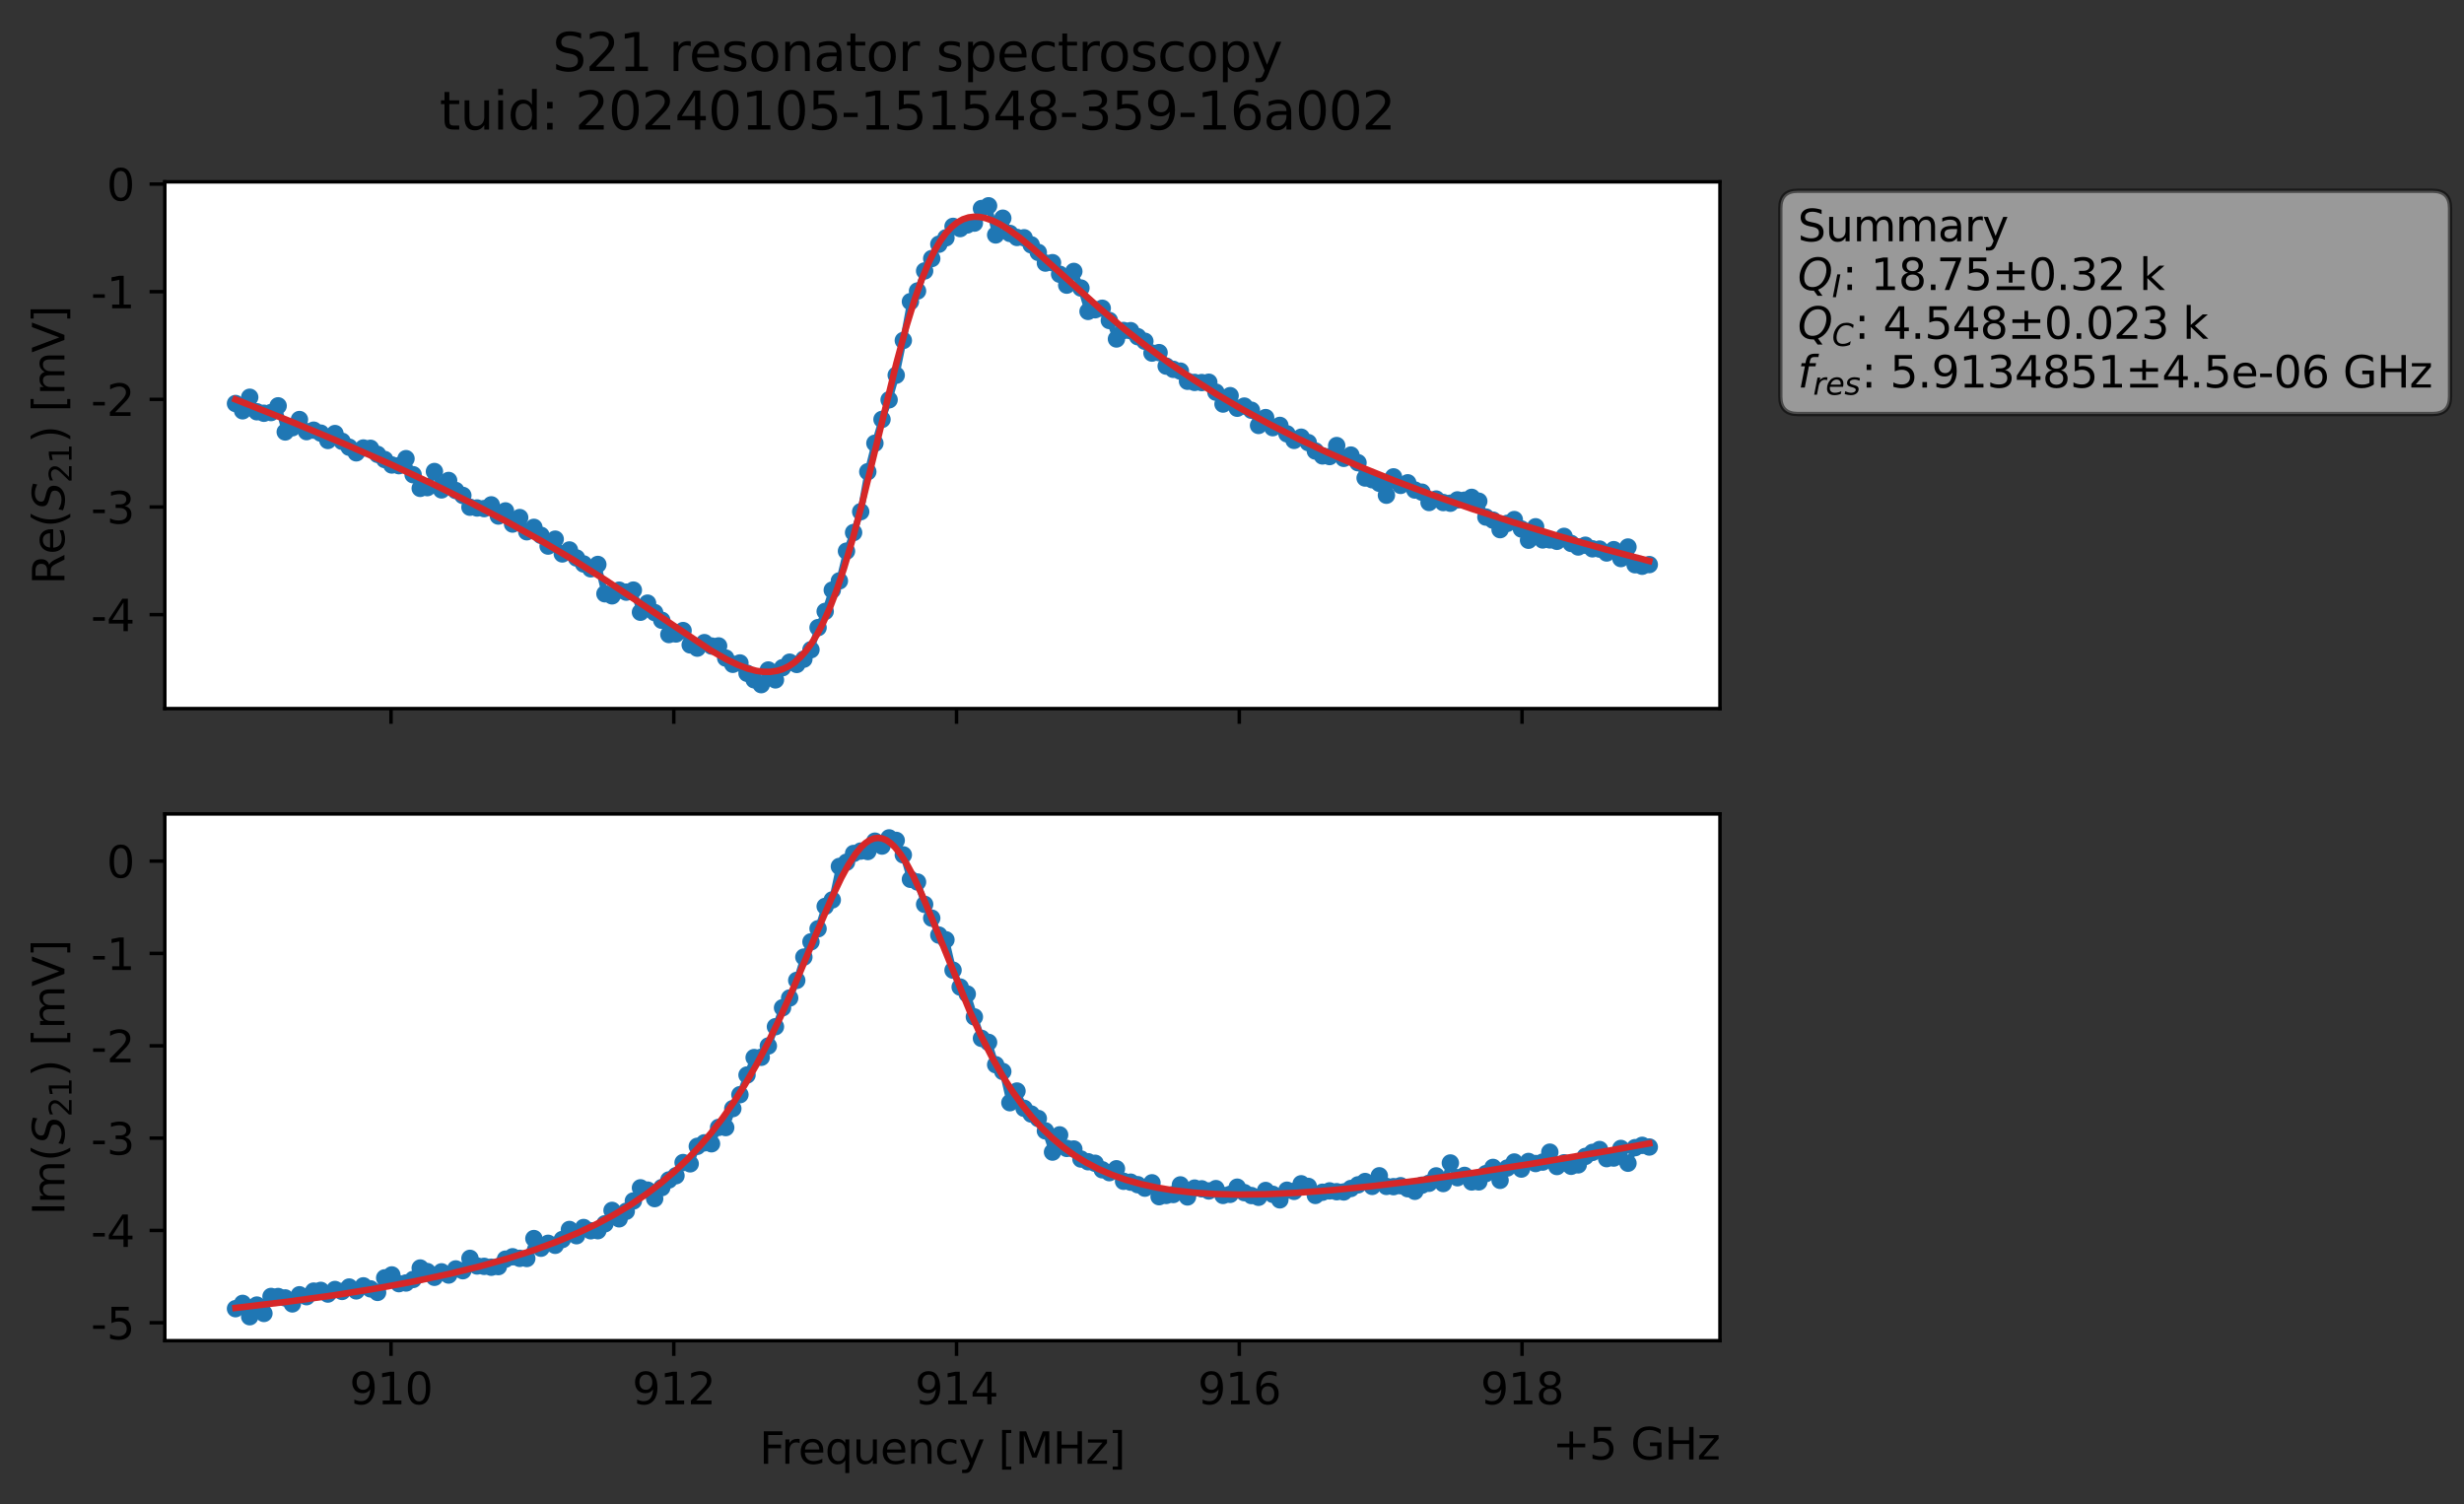 <?xml version="1.0" encoding="utf-8" standalone="no"?>
<!DOCTYPE svg PUBLIC "-//W3C//DTD SVG 1.1//EN"
  "http://www.w3.org/Graphics/SVG/1.1/DTD/svg11.dtd">
<svg xmlns:xlink="http://www.w3.org/1999/xlink" width="565.824pt" height="345.428pt" viewBox="0 0 565.824 345.428" xmlns="http://www.w3.org/2000/svg" version="1.1">
 <rect x="0" y="0" width="565.824" height="345.428" fill="#333333" stroke="none"/>
 <defs>
  <style type="text/css">*{stroke-linejoin: round; stroke-linecap: butt}</style>
 </defs>
 <g id="figure_1">
  <g id="patch_1">
   <path d="M 0 345.428 
L 565.824 345.428 
L 565.824 -0 
L 0 -0 
L 0 345.428 
z
" style="fill: none; opacity: 0"/>
  </g>
  <g id="axes_1">
   <g id="patch_2">
    <path d="M 37.848 162.72 
L 394.968 162.72 
L 394.968 41.76 
L 37.848 41.76 
z
" style="fill: #ffffff"/>
   </g>
   <g id="matplotlib.axis_1">
    <g id="xtick_1">
     <g id="line2d_1">
      <defs>
       <path id="m861de5d389" d="M 0 0 
L 0 3.5 
" style="stroke: #000000; stroke-width: 0.8"/>
      </defs>
      <g>
       <use xlink:href="#m861de5d389" x="89.793" y="162.72" style="stroke: #000000; stroke-width: 0.8"/>
      </g>
     </g>
    </g>
    <g id="xtick_2">
     <g id="line2d_2">
      <g>
       <use xlink:href="#m861de5d389" x="154.724" y="162.72" style="stroke: #000000; stroke-width: 0.8"/>
      </g>
     </g>
    </g>
    <g id="xtick_3">
     <g id="line2d_3">
      <g>
       <use xlink:href="#m861de5d389" x="219.655" y="162.72" style="stroke: #000000; stroke-width: 0.8"/>
      </g>
     </g>
    </g>
    <g id="xtick_4">
     <g id="line2d_4">
      <g>
       <use xlink:href="#m861de5d389" x="284.586" y="162.72" style="stroke: #000000; stroke-width: 0.8"/>
      </g>
     </g>
    </g>
    <g id="xtick_5">
     <g id="line2d_5">
      <g>
       <use xlink:href="#m861de5d389" x="349.517" y="162.72" style="stroke: #000000; stroke-width: 0.8"/>
      </g>
     </g>
    </g>
   </g>
   <g id="matplotlib.axis_2">
    <g id="ytick_1">
     <g id="line2d_6">
      <defs>
       <path id="mfc0599885a" d="M 0 0 
L -3.5 0 
" style="stroke: #000000; stroke-width: 0.8"/>
      </defs>
      <g>
       <use xlink:href="#mfc0599885a" x="37.848" y="141.149" style="stroke: #000000; stroke-width: 0.8"/>
      </g>
     </g>
     <g id="text_1">
      <!-- -4 -->
      <g transform="translate(20.878 144.948) scale(0.1 -0.1)">
       <defs>
        <path id="DejaVuSans-2d" d="M 313 2009 
L 1997 2009 
L 1997 1497 
L 313 1497 
L 313 2009 
z
" transform="scale(0.016)"/>
        <path id="DejaVuSans-34" d="M 2419 4116 
L 825 1625 
L 2419 1625 
L 2419 4116 
z
M 2253 4666 
L 3047 4666 
L 3047 1625 
L 3713 1625 
L 3713 1100 
L 3047 1100 
L 3047 0 
L 2419 0 
L 2419 1100 
L 313 1100 
L 313 1709 
L 2253 4666 
z
" transform="scale(0.016)"/>
       </defs>
       <use xlink:href="#DejaVuSans-2d"/>
       <use xlink:href="#DejaVuSans-34" x="36.084"/>
      </g>
     </g>
    </g>
    <g id="ytick_2">
     <g id="line2d_7">
      <g>
       <use xlink:href="#mfc0599885a" x="37.848" y="116.429" style="stroke: #000000; stroke-width: 0.8"/>
      </g>
     </g>
     <g id="text_2">
      <!-- -3 -->
      <g transform="translate(20.878 120.228) scale(0.1 -0.1)">
       <defs>
        <path id="DejaVuSans-33" d="M 2597 2516 
Q 3050 2419 3304 2112 
Q 3559 1806 3559 1356 
Q 3559 666 3084 287 
Q 2609 -91 1734 -91 
Q 1441 -91 1130 -33 
Q 819 25 488 141 
L 488 750 
Q 750 597 1062 519 
Q 1375 441 1716 441 
Q 2309 441 2620 675 
Q 2931 909 2931 1356 
Q 2931 1769 2642 2001 
Q 2353 2234 1838 2234 
L 1294 2234 
L 1294 2753 
L 1863 2753 
Q 2328 2753 2575 2939 
Q 2822 3125 2822 3475 
Q 2822 3834 2567 4026 
Q 2313 4219 1838 4219 
Q 1578 4219 1281 4162 
Q 984 4106 628 3988 
L 628 4550 
Q 988 4650 1302 4700 
Q 1616 4750 1894 4750 
Q 2613 4750 3031 4423 
Q 3450 4097 3450 3541 
Q 3450 3153 3228 2886 
Q 3006 2619 2597 2516 
z
" transform="scale(0.016)"/>
       </defs>
       <use xlink:href="#DejaVuSans-2d"/>
       <use xlink:href="#DejaVuSans-33" x="36.084"/>
      </g>
     </g>
    </g>
    <g id="ytick_3">
     <g id="line2d_8">
      <g>
       <use xlink:href="#mfc0599885a" x="37.848" y="91.709" style="stroke: #000000; stroke-width: 0.8"/>
      </g>
     </g>
     <g id="text_3">
      <!-- -2 -->
      <g transform="translate(20.878 95.508) scale(0.1 -0.1)">
       <defs>
        <path id="DejaVuSans-32" d="M 1228 531 
L 3431 531 
L 3431 0 
L 469 0 
L 469 531 
Q 828 903 1448 1529 
Q 2069 2156 2228 2338 
Q 2531 2678 2651 2914 
Q 2772 3150 2772 3378 
Q 2772 3750 2511 3984 
Q 2250 4219 1831 4219 
Q 1534 4219 1204 4116 
Q 875 4013 500 3803 
L 500 4441 
Q 881 4594 1212 4672 
Q 1544 4750 1819 4750 
Q 2544 4750 2975 4387 
Q 3406 4025 3406 3419 
Q 3406 3131 3298 2873 
Q 3191 2616 2906 2266 
Q 2828 2175 2409 1742 
Q 1991 1309 1228 531 
z
" transform="scale(0.016)"/>
       </defs>
       <use xlink:href="#DejaVuSans-2d"/>
       <use xlink:href="#DejaVuSans-32" x="36.084"/>
      </g>
     </g>
    </g>
    <g id="ytick_4">
     <g id="line2d_9">
      <g>
       <use xlink:href="#mfc0599885a" x="37.848" y="66.989" style="stroke: #000000; stroke-width: 0.8"/>
      </g>
     </g>
     <g id="text_4">
      <!-- -1 -->
      <g transform="translate(20.878 70.789) scale(0.1 -0.1)">
       <defs>
        <path id="DejaVuSans-31" d="M 794 531 
L 1825 531 
L 1825 4091 
L 703 3866 
L 703 4441 
L 1819 4666 
L 2450 4666 
L 2450 531 
L 3481 531 
L 3481 0 
L 794 0 
L 794 531 
z
" transform="scale(0.016)"/>
       </defs>
       <use xlink:href="#DejaVuSans-2d"/>
       <use xlink:href="#DejaVuSans-31" x="36.084"/>
      </g>
     </g>
    </g>
    <g id="ytick_5">
     <g id="line2d_10">
      <g>
       <use xlink:href="#mfc0599885a" x="37.848" y="42.269" style="stroke: #000000; stroke-width: 0.8"/>
      </g>
     </g>
     <g id="text_5">
      <!-- 0 -->
      <g transform="translate(24.486 46.069) scale(0.1 -0.1)">
       <defs>
        <path id="DejaVuSans-30" d="M 2034 4250 
Q 1547 4250 1301 3770 
Q 1056 3291 1056 2328 
Q 1056 1369 1301 889 
Q 1547 409 2034 409 
Q 2525 409 2770 889 
Q 3016 1369 3016 2328 
Q 3016 3291 2770 3770 
Q 2525 4250 2034 4250 
z
M 2034 4750 
Q 2819 4750 3233 4129 
Q 3647 3509 3647 2328 
Q 3647 1150 3233 529 
Q 2819 -91 2034 -91 
Q 1250 -91 836 529 
Q 422 1150 422 2328 
Q 422 3509 836 4129 
Q 1250 4750 2034 4750 
z
" transform="scale(0.016)"/>
       </defs>
       <use xlink:href="#DejaVuSans-30"/>
      </g>
     </g>
    </g>
    <g id="text_6">
     <!-- Re$(S_{21})$ [mV] -->
     <g transform="translate(14.798 134.24) rotate(-90) scale(0.1 -0.1)">
      <defs>
       <path id="DejaVuSans-52" d="M 2841 2188 
Q 3044 2119 3236 1894 
Q 3428 1669 3622 1275 
L 4263 0 
L 3584 0 
L 2988 1197 
Q 2756 1666 2539 1819 
Q 2322 1972 1947 1972 
L 1259 1972 
L 1259 0 
L 628 0 
L 628 4666 
L 2053 4666 
Q 2853 4666 3247 4331 
Q 3641 3997 3641 3322 
Q 3641 2881 3436 2590 
Q 3231 2300 2841 2188 
z
M 1259 4147 
L 1259 2491 
L 2053 2491 
Q 2509 2491 2742 2702 
Q 2975 2913 2975 3322 
Q 2975 3731 2742 3939 
Q 2509 4147 2053 4147 
L 1259 4147 
z
" transform="scale(0.016)"/>
       <path id="DejaVuSans-65" d="M 3597 1894 
L 3597 1613 
L 953 1613 
Q 991 1019 1311 708 
Q 1631 397 2203 397 
Q 2534 397 2845 478 
Q 3156 559 3463 722 
L 3463 178 
Q 3153 47 2828 -22 
Q 2503 -91 2169 -91 
Q 1331 -91 842 396 
Q 353 884 353 1716 
Q 353 2575 817 3079 
Q 1281 3584 2069 3584 
Q 2775 3584 3186 3129 
Q 3597 2675 3597 1894 
z
M 3022 2063 
Q 3016 2534 2758 2815 
Q 2500 3097 2075 3097 
Q 1594 3097 1305 2825 
Q 1016 2553 972 2059 
L 3022 2063 
z
" transform="scale(0.016)"/>
       <path id="DejaVuSans-28" d="M 1984 4856 
Q 1566 4138 1362 3434 
Q 1159 2731 1159 2009 
Q 1159 1288 1364 580 
Q 1569 -128 1984 -844 
L 1484 -844 
Q 1016 -109 783 600 
Q 550 1309 550 2009 
Q 550 2706 781 3412 
Q 1013 4119 1484 4856 
L 1984 4856 
z
" transform="scale(0.016)"/>
       <path id="DejaVuSans-Oblique-53" d="M 3859 4513 
L 3738 3897 
Q 3422 4066 3111 4152 
Q 2800 4238 2509 4238 
Q 1944 4238 1609 3991 
Q 1275 3744 1275 3334 
Q 1275 3109 1398 2989 
Q 1522 2869 2034 2731 
L 2413 2638 
Q 3053 2472 3303 2217 
Q 3553 1963 3553 1503 
Q 3553 797 2998 353 
Q 2444 -91 1538 -91 
Q 1166 -91 791 -17 
Q 416 56 38 206 
L 166 856 
Q 513 641 861 531 
Q 1209 422 1556 422 
Q 2147 422 2503 684 
Q 2859 947 2859 1369 
Q 2859 1650 2717 1795 
Q 2575 1941 2106 2059 
L 1728 2156 
Q 1081 2325 845 2545 
Q 609 2766 609 3163 
Q 609 3859 1145 4304 
Q 1681 4750 2541 4750 
Q 2875 4750 3203 4690 
Q 3531 4631 3859 4513 
z
" transform="scale(0.016)"/>
       <path id="DejaVuSans-29" d="M 513 4856 
L 1013 4856 
Q 1481 4119 1714 3412 
Q 1947 2706 1947 2009 
Q 1947 1309 1714 600 
Q 1481 -109 1013 -844 
L 513 -844 
Q 928 -128 1133 580 
Q 1338 1288 1338 2009 
Q 1338 2731 1133 3434 
Q 928 4138 513 4856 
z
" transform="scale(0.016)"/>
       <path id="DejaVuSans-20" transform="scale(0.016)"/>
       <path id="DejaVuSans-5b" d="M 550 4863 
L 1875 4863 
L 1875 4416 
L 1125 4416 
L 1125 -397 
L 1875 -397 
L 1875 -844 
L 550 -844 
L 550 4863 
z
" transform="scale(0.016)"/>
       <path id="DejaVuSans-6d" d="M 3328 2828 
Q 3544 3216 3844 3400 
Q 4144 3584 4550 3584 
Q 5097 3584 5394 3201 
Q 5691 2819 5691 2113 
L 5691 0 
L 5113 0 
L 5113 2094 
Q 5113 2597 4934 2840 
Q 4756 3084 4391 3084 
Q 3944 3084 3684 2787 
Q 3425 2491 3425 1978 
L 3425 0 
L 2847 0 
L 2847 2094 
Q 2847 2600 2669 2842 
Q 2491 3084 2119 3084 
Q 1678 3084 1418 2786 
Q 1159 2488 1159 1978 
L 1159 0 
L 581 0 
L 581 3500 
L 1159 3500 
L 1159 2956 
Q 1356 3278 1631 3431 
Q 1906 3584 2284 3584 
Q 2666 3584 2933 3390 
Q 3200 3197 3328 2828 
z
" transform="scale(0.016)"/>
       <path id="DejaVuSans-56" d="M 1831 0 
L 50 4666 
L 709 4666 
L 2188 738 
L 3669 4666 
L 4325 4666 
L 2547 0 
L 1831 0 
z
" transform="scale(0.016)"/>
       <path id="DejaVuSans-5d" d="M 1947 4863 
L 1947 -844 
L 622 -844 
L 622 -397 
L 1369 -397 
L 1369 4416 
L 622 4416 
L 622 4863 
L 1947 4863 
z
" transform="scale(0.016)"/>
      </defs>
      <use xlink:href="#DejaVuSans-52" transform="translate(0 0.016)"/>
      <use xlink:href="#DejaVuSans-65" transform="translate(69.482 0.016)"/>
      <use xlink:href="#DejaVuSans-28" transform="translate(131.006 0.016)"/>
      <use xlink:href="#DejaVuSans-Oblique-53" transform="translate(170.02 0.016)"/>
      <use xlink:href="#DejaVuSans-32" transform="translate(233.496 -16.391) scale(0.7)"/>
      <use xlink:href="#DejaVuSans-31" transform="translate(278.032 -16.391) scale(0.7)"/>
      <use xlink:href="#DejaVuSans-29" transform="translate(325.303 0.016)"/>
      <use xlink:href="#DejaVuSans-20" transform="translate(364.316 0.016)"/>
      <use xlink:href="#DejaVuSans-5b" transform="translate(396.104 0.016)"/>
      <use xlink:href="#DejaVuSans-6d" transform="translate(435.117 0.016)"/>
      <use xlink:href="#DejaVuSans-56" transform="translate(532.529 0.016)"/>
      <use xlink:href="#DejaVuSans-5d" transform="translate(600.938 0.016)"/>
     </g>
    </g>
   </g>
   <g id="line2d_11">
    <path d="M 54.081 92.665 
L 55.713 94.337 
L 57.344 91.226 
L 58.975 94.558 
L 60.607 94.9 
L 62.238 94.736 
L 63.87 93.196 
L 65.501 99.194 
L 67.133 98.228 
L 68.764 96.343 
L 70.395 99.119 
L 72.027 98.788 
L 73.658 99.465 
L 75.29 101.15 
L 76.921 99.561 
L 78.553 101.349 
L 81.815 103.99 
L 83.447 102.879 
L 85.078 102.947 
L 86.71 104.347 
L 89.973 106.777 
L 91.604 106.938 
L 93.235 105.325 
L 94.867 109.014 
L 96.498 112.149 
L 98.13 111.979 
L 99.761 108.28 
L 101.393 112.499 
L 103.024 110.334 
L 104.655 112.643 
L 106.287 113.771 
L 107.918 116.478 
L 111.181 116.794 
L 112.813 115.937 
L 114.444 118.503 
L 116.076 117.327 
L 117.707 120.343 
L 119.338 118.855 
L 120.97 122.115 
L 122.601 121.101 
L 124.233 122.934 
L 125.864 125.403 
L 127.496 123.812 
L 129.127 127.202 
L 130.758 126.293 
L 132.39 128.137 
L 134.021 129.508 
L 135.653 130.624 
L 137.284 129.623 
L 138.916 136.358 
L 140.547 136.827 
L 142.178 135.532 
L 143.81 135.979 
L 145.441 135.512 
L 147.073 140.593 
L 148.704 138.505 
L 150.336 140.672 
L 151.967 142.436 
L 153.598 145.715 
L 155.23 145.583 
L 156.861 144.808 
L 158.493 148.093 
L 160.124 148.838 
L 161.756 147.577 
L 163.387 148.356 
L 165.018 148.331 
L 166.65 151.116 
L 168.281 152.553 
L 169.913 152.245 
L 171.544 154.609 
L 173.176 156.102 
L 174.807 157.222 
L 176.438 153.86 
L 178.07 156.127 
L 179.701 153.331 
L 181.333 152.062 
L 182.964 152.582 
L 184.596 151.365 
L 186.227 149.204 
L 187.858 144.126 
L 189.49 140.406 
L 191.121 135.506 
L 192.753 133.395 
L 194.384 126.566 
L 196.016 122.295 
L 197.647 117.507 
L 199.278 108.324 
L 200.91 101.789 
L 202.541 96.314 
L 204.173 91.809 
L 205.804 86.161 
L 207.436 78.183 
L 209.067 69.265 
L 210.698 66.825 
L 212.33 62.217 
L 213.961 59.376 
L 215.593 56.088 
L 217.224 54.615 
L 218.856 51.985 
L 220.487 52.489 
L 222.118 51.658 
L 223.75 51.236 
L 225.381 47.887 
L 227.013 47.258 
L 228.644 53.951 
L 230.276 50.109 
L 231.907 53.608 
L 233.538 54.529 
L 235.17 54.603 
L 238.433 57.967 
L 240.064 60.409 
L 241.696 60.32 
L 244.958 65.481 
L 246.59 62.329 
L 248.221 66.146 
L 249.853 71.514 
L 253.116 70.79 
L 254.747 73.6 
L 256.378 77.841 
L 258.01 75.899 
L 259.641 75.936 
L 261.273 77.321 
L 262.904 78.37 
L 264.536 81.08 
L 266.167 80.974 
L 267.798 84.073 
L 269.43 84.815 
L 271.061 85.227 
L 272.693 87.555 
L 274.324 87.819 
L 275.956 87.854 
L 277.587 87.777 
L 279.218 90.06 
L 280.85 92.786 
L 282.481 90.859 
L 284.113 93.747 
L 285.744 93.251 
L 287.376 94.207 
L 289.007 97.702 
L 290.638 95.893 
L 292.27 98.212 
L 293.901 97.692 
L 295.533 99.626 
L 297.164 101.128 
L 298.796 100.399 
L 300.427 101.644 
L 302.059 103.573 
L 303.69 104.699 
L 305.321 104.844 
L 306.953 102.318 
L 308.584 105.256 
L 310.216 104.503 
L 311.847 106.258 
L 313.479 109.771 
L 315.11 110.166 
L 316.741 110.982 
L 318.373 113.724 
L 320.004 109.51 
L 321.636 111.464 
L 323.267 110.869 
L 324.899 112.53 
L 326.53 113.025 
L 328.161 115.396 
L 329.793 114.601 
L 331.424 115.406 
L 333.056 115.561 
L 334.687 114.796 
L 336.319 114.866 
L 337.95 114.215 
L 339.581 115.095 
L 341.213 118.741 
L 342.844 119.444 
L 344.476 121.628 
L 346.107 120.193 
L 347.739 119.316 
L 349.37 121.476 
L 351.001 124.06 
L 352.633 120.97 
L 354.264 123.99 
L 355.896 123.981 
L 357.527 124.307 
L 359.159 123.171 
L 360.79 124.793 
L 362.421 125.611 
L 364.053 125.206 
L 365.684 126.032 
L 367.316 126.09 
L 368.947 126.984 
L 370.579 126.224 
L 372.21 128.27 
L 373.841 125.62 
L 375.473 129.688 
L 377.104 130.032 
L 378.736 129.654 
L 378.736 129.654 
" clip-path="url(#p4d1b6e8c3f)" style="fill: none; stroke: #1f77b4; stroke-width: 1.5; stroke-linecap: square"/>
    <defs>
     <path id="mc74f45aa15" d="M 0 1.5 
C 0.398 1.5 0.779 1.342 1.061 1.061 
C 1.342 0.779 1.5 0.398 1.5 0 
C 1.5 -0.398 1.342 -0.779 1.061 -1.061 
C 0.779 -1.342 0.398 -1.5 0 -1.5 
C -0.398 -1.5 -0.779 -1.342 -1.061 -1.061 
C -1.342 -0.779 -1.5 -0.398 -1.5 0 
C -1.5 0.398 -1.342 0.779 -1.061 1.061 
C -0.779 1.342 -0.398 1.5 0 1.5 
z
" style="stroke: #1f77b4"/>
    </defs>
    <g clip-path="url(#p4d1b6e8c3f)">
     <use xlink:href="#mc74f45aa15" x="54.081" y="92.665" style="fill: #1f77b4; stroke: #1f77b4"/>
     <use xlink:href="#mc74f45aa15" x="55.713" y="94.337" style="fill: #1f77b4; stroke: #1f77b4"/>
     <use xlink:href="#mc74f45aa15" x="57.344" y="91.226" style="fill: #1f77b4; stroke: #1f77b4"/>
     <use xlink:href="#mc74f45aa15" x="58.975" y="94.558" style="fill: #1f77b4; stroke: #1f77b4"/>
     <use xlink:href="#mc74f45aa15" x="60.607" y="94.9" style="fill: #1f77b4; stroke: #1f77b4"/>
     <use xlink:href="#mc74f45aa15" x="62.238" y="94.736" style="fill: #1f77b4; stroke: #1f77b4"/>
     <use xlink:href="#mc74f45aa15" x="63.87" y="93.196" style="fill: #1f77b4; stroke: #1f77b4"/>
     <use xlink:href="#mc74f45aa15" x="65.501" y="99.194" style="fill: #1f77b4; stroke: #1f77b4"/>
     <use xlink:href="#mc74f45aa15" x="67.133" y="98.228" style="fill: #1f77b4; stroke: #1f77b4"/>
     <use xlink:href="#mc74f45aa15" x="68.764" y="96.343" style="fill: #1f77b4; stroke: #1f77b4"/>
     <use xlink:href="#mc74f45aa15" x="70.395" y="99.119" style="fill: #1f77b4; stroke: #1f77b4"/>
     <use xlink:href="#mc74f45aa15" x="72.027" y="98.788" style="fill: #1f77b4; stroke: #1f77b4"/>
     <use xlink:href="#mc74f45aa15" x="73.658" y="99.465" style="fill: #1f77b4; stroke: #1f77b4"/>
     <use xlink:href="#mc74f45aa15" x="75.29" y="101.15" style="fill: #1f77b4; stroke: #1f77b4"/>
     <use xlink:href="#mc74f45aa15" x="76.921" y="99.561" style="fill: #1f77b4; stroke: #1f77b4"/>
     <use xlink:href="#mc74f45aa15" x="78.553" y="101.349" style="fill: #1f77b4; stroke: #1f77b4"/>
     <use xlink:href="#mc74f45aa15" x="80.184" y="102.698" style="fill: #1f77b4; stroke: #1f77b4"/>
     <use xlink:href="#mc74f45aa15" x="81.815" y="103.99" style="fill: #1f77b4; stroke: #1f77b4"/>
     <use xlink:href="#mc74f45aa15" x="83.447" y="102.879" style="fill: #1f77b4; stroke: #1f77b4"/>
     <use xlink:href="#mc74f45aa15" x="85.078" y="102.947" style="fill: #1f77b4; stroke: #1f77b4"/>
     <use xlink:href="#mc74f45aa15" x="86.71" y="104.347" style="fill: #1f77b4; stroke: #1f77b4"/>
     <use xlink:href="#mc74f45aa15" x="88.341" y="105.528" style="fill: #1f77b4; stroke: #1f77b4"/>
     <use xlink:href="#mc74f45aa15" x="89.973" y="106.777" style="fill: #1f77b4; stroke: #1f77b4"/>
     <use xlink:href="#mc74f45aa15" x="91.604" y="106.938" style="fill: #1f77b4; stroke: #1f77b4"/>
     <use xlink:href="#mc74f45aa15" x="93.235" y="105.325" style="fill: #1f77b4; stroke: #1f77b4"/>
     <use xlink:href="#mc74f45aa15" x="94.867" y="109.014" style="fill: #1f77b4; stroke: #1f77b4"/>
     <use xlink:href="#mc74f45aa15" x="96.498" y="112.149" style="fill: #1f77b4; stroke: #1f77b4"/>
     <use xlink:href="#mc74f45aa15" x="98.13" y="111.979" style="fill: #1f77b4; stroke: #1f77b4"/>
     <use xlink:href="#mc74f45aa15" x="99.761" y="108.28" style="fill: #1f77b4; stroke: #1f77b4"/>
     <use xlink:href="#mc74f45aa15" x="101.393" y="112.499" style="fill: #1f77b4; stroke: #1f77b4"/>
     <use xlink:href="#mc74f45aa15" x="103.024" y="110.334" style="fill: #1f77b4; stroke: #1f77b4"/>
     <use xlink:href="#mc74f45aa15" x="104.655" y="112.643" style="fill: #1f77b4; stroke: #1f77b4"/>
     <use xlink:href="#mc74f45aa15" x="106.287" y="113.771" style="fill: #1f77b4; stroke: #1f77b4"/>
     <use xlink:href="#mc74f45aa15" x="107.918" y="116.478" style="fill: #1f77b4; stroke: #1f77b4"/>
     <use xlink:href="#mc74f45aa15" x="109.55" y="116.651" style="fill: #1f77b4; stroke: #1f77b4"/>
     <use xlink:href="#mc74f45aa15" x="111.181" y="116.794" style="fill: #1f77b4; stroke: #1f77b4"/>
     <use xlink:href="#mc74f45aa15" x="112.813" y="115.937" style="fill: #1f77b4; stroke: #1f77b4"/>
     <use xlink:href="#mc74f45aa15" x="114.444" y="118.503" style="fill: #1f77b4; stroke: #1f77b4"/>
     <use xlink:href="#mc74f45aa15" x="116.076" y="117.327" style="fill: #1f77b4; stroke: #1f77b4"/>
     <use xlink:href="#mc74f45aa15" x="117.707" y="120.343" style="fill: #1f77b4; stroke: #1f77b4"/>
     <use xlink:href="#mc74f45aa15" x="119.338" y="118.855" style="fill: #1f77b4; stroke: #1f77b4"/>
     <use xlink:href="#mc74f45aa15" x="120.97" y="122.115" style="fill: #1f77b4; stroke: #1f77b4"/>
     <use xlink:href="#mc74f45aa15" x="122.601" y="121.101" style="fill: #1f77b4; stroke: #1f77b4"/>
     <use xlink:href="#mc74f45aa15" x="124.233" y="122.934" style="fill: #1f77b4; stroke: #1f77b4"/>
     <use xlink:href="#mc74f45aa15" x="125.864" y="125.403" style="fill: #1f77b4; stroke: #1f77b4"/>
     <use xlink:href="#mc74f45aa15" x="127.496" y="123.812" style="fill: #1f77b4; stroke: #1f77b4"/>
     <use xlink:href="#mc74f45aa15" x="129.127" y="127.202" style="fill: #1f77b4; stroke: #1f77b4"/>
     <use xlink:href="#mc74f45aa15" x="130.758" y="126.293" style="fill: #1f77b4; stroke: #1f77b4"/>
     <use xlink:href="#mc74f45aa15" x="132.39" y="128.137" style="fill: #1f77b4; stroke: #1f77b4"/>
     <use xlink:href="#mc74f45aa15" x="134.021" y="129.508" style="fill: #1f77b4; stroke: #1f77b4"/>
     <use xlink:href="#mc74f45aa15" x="135.653" y="130.624" style="fill: #1f77b4; stroke: #1f77b4"/>
     <use xlink:href="#mc74f45aa15" x="137.284" y="129.623" style="fill: #1f77b4; stroke: #1f77b4"/>
     <use xlink:href="#mc74f45aa15" x="138.916" y="136.358" style="fill: #1f77b4; stroke: #1f77b4"/>
     <use xlink:href="#mc74f45aa15" x="140.547" y="136.827" style="fill: #1f77b4; stroke: #1f77b4"/>
     <use xlink:href="#mc74f45aa15" x="142.178" y="135.532" style="fill: #1f77b4; stroke: #1f77b4"/>
     <use xlink:href="#mc74f45aa15" x="143.81" y="135.979" style="fill: #1f77b4; stroke: #1f77b4"/>
     <use xlink:href="#mc74f45aa15" x="145.441" y="135.512" style="fill: #1f77b4; stroke: #1f77b4"/>
     <use xlink:href="#mc74f45aa15" x="147.073" y="140.593" style="fill: #1f77b4; stroke: #1f77b4"/>
     <use xlink:href="#mc74f45aa15" x="148.704" y="138.505" style="fill: #1f77b4; stroke: #1f77b4"/>
     <use xlink:href="#mc74f45aa15" x="150.336" y="140.672" style="fill: #1f77b4; stroke: #1f77b4"/>
     <use xlink:href="#mc74f45aa15" x="151.967" y="142.436" style="fill: #1f77b4; stroke: #1f77b4"/>
     <use xlink:href="#mc74f45aa15" x="153.598" y="145.715" style="fill: #1f77b4; stroke: #1f77b4"/>
     <use xlink:href="#mc74f45aa15" x="155.23" y="145.583" style="fill: #1f77b4; stroke: #1f77b4"/>
     <use xlink:href="#mc74f45aa15" x="156.861" y="144.808" style="fill: #1f77b4; stroke: #1f77b4"/>
     <use xlink:href="#mc74f45aa15" x="158.493" y="148.093" style="fill: #1f77b4; stroke: #1f77b4"/>
     <use xlink:href="#mc74f45aa15" x="160.124" y="148.838" style="fill: #1f77b4; stroke: #1f77b4"/>
     <use xlink:href="#mc74f45aa15" x="161.756" y="147.577" style="fill: #1f77b4; stroke: #1f77b4"/>
     <use xlink:href="#mc74f45aa15" x="163.387" y="148.356" style="fill: #1f77b4; stroke: #1f77b4"/>
     <use xlink:href="#mc74f45aa15" x="165.018" y="148.331" style="fill: #1f77b4; stroke: #1f77b4"/>
     <use xlink:href="#mc74f45aa15" x="166.65" y="151.116" style="fill: #1f77b4; stroke: #1f77b4"/>
     <use xlink:href="#mc74f45aa15" x="168.281" y="152.553" style="fill: #1f77b4; stroke: #1f77b4"/>
     <use xlink:href="#mc74f45aa15" x="169.913" y="152.245" style="fill: #1f77b4; stroke: #1f77b4"/>
     <use xlink:href="#mc74f45aa15" x="171.544" y="154.609" style="fill: #1f77b4; stroke: #1f77b4"/>
     <use xlink:href="#mc74f45aa15" x="173.176" y="156.102" style="fill: #1f77b4; stroke: #1f77b4"/>
     <use xlink:href="#mc74f45aa15" x="174.807" y="157.222" style="fill: #1f77b4; stroke: #1f77b4"/>
     <use xlink:href="#mc74f45aa15" x="176.438" y="153.86" style="fill: #1f77b4; stroke: #1f77b4"/>
     <use xlink:href="#mc74f45aa15" x="178.07" y="156.127" style="fill: #1f77b4; stroke: #1f77b4"/>
     <use xlink:href="#mc74f45aa15" x="179.701" y="153.331" style="fill: #1f77b4; stroke: #1f77b4"/>
     <use xlink:href="#mc74f45aa15" x="181.333" y="152.062" style="fill: #1f77b4; stroke: #1f77b4"/>
     <use xlink:href="#mc74f45aa15" x="182.964" y="152.582" style="fill: #1f77b4; stroke: #1f77b4"/>
     <use xlink:href="#mc74f45aa15" x="184.596" y="151.365" style="fill: #1f77b4; stroke: #1f77b4"/>
     <use xlink:href="#mc74f45aa15" x="186.227" y="149.204" style="fill: #1f77b4; stroke: #1f77b4"/>
     <use xlink:href="#mc74f45aa15" x="187.858" y="144.126" style="fill: #1f77b4; stroke: #1f77b4"/>
     <use xlink:href="#mc74f45aa15" x="189.49" y="140.406" style="fill: #1f77b4; stroke: #1f77b4"/>
     <use xlink:href="#mc74f45aa15" x="191.121" y="135.506" style="fill: #1f77b4; stroke: #1f77b4"/>
     <use xlink:href="#mc74f45aa15" x="192.753" y="133.395" style="fill: #1f77b4; stroke: #1f77b4"/>
     <use xlink:href="#mc74f45aa15" x="194.384" y="126.566" style="fill: #1f77b4; stroke: #1f77b4"/>
     <use xlink:href="#mc74f45aa15" x="196.016" y="122.295" style="fill: #1f77b4; stroke: #1f77b4"/>
     <use xlink:href="#mc74f45aa15" x="197.647" y="117.507" style="fill: #1f77b4; stroke: #1f77b4"/>
     <use xlink:href="#mc74f45aa15" x="199.278" y="108.324" style="fill: #1f77b4; stroke: #1f77b4"/>
     <use xlink:href="#mc74f45aa15" x="200.91" y="101.789" style="fill: #1f77b4; stroke: #1f77b4"/>
     <use xlink:href="#mc74f45aa15" x="202.541" y="96.314" style="fill: #1f77b4; stroke: #1f77b4"/>
     <use xlink:href="#mc74f45aa15" x="204.173" y="91.809" style="fill: #1f77b4; stroke: #1f77b4"/>
     <use xlink:href="#mc74f45aa15" x="205.804" y="86.161" style="fill: #1f77b4; stroke: #1f77b4"/>
     <use xlink:href="#mc74f45aa15" x="207.436" y="78.183" style="fill: #1f77b4; stroke: #1f77b4"/>
     <use xlink:href="#mc74f45aa15" x="209.067" y="69.265" style="fill: #1f77b4; stroke: #1f77b4"/>
     <use xlink:href="#mc74f45aa15" x="210.698" y="66.825" style="fill: #1f77b4; stroke: #1f77b4"/>
     <use xlink:href="#mc74f45aa15" x="212.33" y="62.217" style="fill: #1f77b4; stroke: #1f77b4"/>
     <use xlink:href="#mc74f45aa15" x="213.961" y="59.376" style="fill: #1f77b4; stroke: #1f77b4"/>
     <use xlink:href="#mc74f45aa15" x="215.593" y="56.088" style="fill: #1f77b4; stroke: #1f77b4"/>
     <use xlink:href="#mc74f45aa15" x="217.224" y="54.615" style="fill: #1f77b4; stroke: #1f77b4"/>
     <use xlink:href="#mc74f45aa15" x="218.856" y="51.985" style="fill: #1f77b4; stroke: #1f77b4"/>
     <use xlink:href="#mc74f45aa15" x="220.487" y="52.489" style="fill: #1f77b4; stroke: #1f77b4"/>
     <use xlink:href="#mc74f45aa15" x="222.118" y="51.658" style="fill: #1f77b4; stroke: #1f77b4"/>
     <use xlink:href="#mc74f45aa15" x="223.75" y="51.236" style="fill: #1f77b4; stroke: #1f77b4"/>
     <use xlink:href="#mc74f45aa15" x="225.381" y="47.887" style="fill: #1f77b4; stroke: #1f77b4"/>
     <use xlink:href="#mc74f45aa15" x="227.013" y="47.258" style="fill: #1f77b4; stroke: #1f77b4"/>
     <use xlink:href="#mc74f45aa15" x="228.644" y="53.951" style="fill: #1f77b4; stroke: #1f77b4"/>
     <use xlink:href="#mc74f45aa15" x="230.276" y="50.109" style="fill: #1f77b4; stroke: #1f77b4"/>
     <use xlink:href="#mc74f45aa15" x="231.907" y="53.608" style="fill: #1f77b4; stroke: #1f77b4"/>
     <use xlink:href="#mc74f45aa15" x="233.538" y="54.529" style="fill: #1f77b4; stroke: #1f77b4"/>
     <use xlink:href="#mc74f45aa15" x="235.17" y="54.603" style="fill: #1f77b4; stroke: #1f77b4"/>
     <use xlink:href="#mc74f45aa15" x="236.801" y="56.223" style="fill: #1f77b4; stroke: #1f77b4"/>
     <use xlink:href="#mc74f45aa15" x="238.433" y="57.967" style="fill: #1f77b4; stroke: #1f77b4"/>
     <use xlink:href="#mc74f45aa15" x="240.064" y="60.409" style="fill: #1f77b4; stroke: #1f77b4"/>
     <use xlink:href="#mc74f45aa15" x="241.696" y="60.32" style="fill: #1f77b4; stroke: #1f77b4"/>
     <use xlink:href="#mc74f45aa15" x="243.327" y="62.973" style="fill: #1f77b4; stroke: #1f77b4"/>
     <use xlink:href="#mc74f45aa15" x="244.958" y="65.481" style="fill: #1f77b4; stroke: #1f77b4"/>
     <use xlink:href="#mc74f45aa15" x="246.59" y="62.329" style="fill: #1f77b4; stroke: #1f77b4"/>
     <use xlink:href="#mc74f45aa15" x="248.221" y="66.146" style="fill: #1f77b4; stroke: #1f77b4"/>
     <use xlink:href="#mc74f45aa15" x="249.853" y="71.514" style="fill: #1f77b4; stroke: #1f77b4"/>
     <use xlink:href="#mc74f45aa15" x="251.484" y="71.128" style="fill: #1f77b4; stroke: #1f77b4"/>
     <use xlink:href="#mc74f45aa15" x="253.116" y="70.79" style="fill: #1f77b4; stroke: #1f77b4"/>
     <use xlink:href="#mc74f45aa15" x="254.747" y="73.6" style="fill: #1f77b4; stroke: #1f77b4"/>
     <use xlink:href="#mc74f45aa15" x="256.378" y="77.841" style="fill: #1f77b4; stroke: #1f77b4"/>
     <use xlink:href="#mc74f45aa15" x="258.01" y="75.899" style="fill: #1f77b4; stroke: #1f77b4"/>
     <use xlink:href="#mc74f45aa15" x="259.641" y="75.936" style="fill: #1f77b4; stroke: #1f77b4"/>
     <use xlink:href="#mc74f45aa15" x="261.273" y="77.321" style="fill: #1f77b4; stroke: #1f77b4"/>
     <use xlink:href="#mc74f45aa15" x="262.904" y="78.37" style="fill: #1f77b4; stroke: #1f77b4"/>
     <use xlink:href="#mc74f45aa15" x="264.536" y="81.08" style="fill: #1f77b4; stroke: #1f77b4"/>
     <use xlink:href="#mc74f45aa15" x="266.167" y="80.974" style="fill: #1f77b4; stroke: #1f77b4"/>
     <use xlink:href="#mc74f45aa15" x="267.798" y="84.073" style="fill: #1f77b4; stroke: #1f77b4"/>
     <use xlink:href="#mc74f45aa15" x="269.43" y="84.815" style="fill: #1f77b4; stroke: #1f77b4"/>
     <use xlink:href="#mc74f45aa15" x="271.061" y="85.227" style="fill: #1f77b4; stroke: #1f77b4"/>
     <use xlink:href="#mc74f45aa15" x="272.693" y="87.555" style="fill: #1f77b4; stroke: #1f77b4"/>
     <use xlink:href="#mc74f45aa15" x="274.324" y="87.819" style="fill: #1f77b4; stroke: #1f77b4"/>
     <use xlink:href="#mc74f45aa15" x="275.956" y="87.854" style="fill: #1f77b4; stroke: #1f77b4"/>
     <use xlink:href="#mc74f45aa15" x="277.587" y="87.777" style="fill: #1f77b4; stroke: #1f77b4"/>
     <use xlink:href="#mc74f45aa15" x="279.218" y="90.06" style="fill: #1f77b4; stroke: #1f77b4"/>
     <use xlink:href="#mc74f45aa15" x="280.85" y="92.786" style="fill: #1f77b4; stroke: #1f77b4"/>
     <use xlink:href="#mc74f45aa15" x="282.481" y="90.859" style="fill: #1f77b4; stroke: #1f77b4"/>
     <use xlink:href="#mc74f45aa15" x="284.113" y="93.747" style="fill: #1f77b4; stroke: #1f77b4"/>
     <use xlink:href="#mc74f45aa15" x="285.744" y="93.251" style="fill: #1f77b4; stroke: #1f77b4"/>
     <use xlink:href="#mc74f45aa15" x="287.376" y="94.207" style="fill: #1f77b4; stroke: #1f77b4"/>
     <use xlink:href="#mc74f45aa15" x="289.007" y="97.702" style="fill: #1f77b4; stroke: #1f77b4"/>
     <use xlink:href="#mc74f45aa15" x="290.638" y="95.893" style="fill: #1f77b4; stroke: #1f77b4"/>
     <use xlink:href="#mc74f45aa15" x="292.27" y="98.212" style="fill: #1f77b4; stroke: #1f77b4"/>
     <use xlink:href="#mc74f45aa15" x="293.901" y="97.692" style="fill: #1f77b4; stroke: #1f77b4"/>
     <use xlink:href="#mc74f45aa15" x="295.533" y="99.626" style="fill: #1f77b4; stroke: #1f77b4"/>
     <use xlink:href="#mc74f45aa15" x="297.164" y="101.128" style="fill: #1f77b4; stroke: #1f77b4"/>
     <use xlink:href="#mc74f45aa15" x="298.796" y="100.399" style="fill: #1f77b4; stroke: #1f77b4"/>
     <use xlink:href="#mc74f45aa15" x="300.427" y="101.644" style="fill: #1f77b4; stroke: #1f77b4"/>
     <use xlink:href="#mc74f45aa15" x="302.059" y="103.573" style="fill: #1f77b4; stroke: #1f77b4"/>
     <use xlink:href="#mc74f45aa15" x="303.69" y="104.699" style="fill: #1f77b4; stroke: #1f77b4"/>
     <use xlink:href="#mc74f45aa15" x="305.321" y="104.844" style="fill: #1f77b4; stroke: #1f77b4"/>
     <use xlink:href="#mc74f45aa15" x="306.953" y="102.318" style="fill: #1f77b4; stroke: #1f77b4"/>
     <use xlink:href="#mc74f45aa15" x="308.584" y="105.256" style="fill: #1f77b4; stroke: #1f77b4"/>
     <use xlink:href="#mc74f45aa15" x="310.216" y="104.503" style="fill: #1f77b4; stroke: #1f77b4"/>
     <use xlink:href="#mc74f45aa15" x="311.847" y="106.258" style="fill: #1f77b4; stroke: #1f77b4"/>
     <use xlink:href="#mc74f45aa15" x="313.479" y="109.771" style="fill: #1f77b4; stroke: #1f77b4"/>
     <use xlink:href="#mc74f45aa15" x="315.11" y="110.166" style="fill: #1f77b4; stroke: #1f77b4"/>
     <use xlink:href="#mc74f45aa15" x="316.741" y="110.982" style="fill: #1f77b4; stroke: #1f77b4"/>
     <use xlink:href="#mc74f45aa15" x="318.373" y="113.724" style="fill: #1f77b4; stroke: #1f77b4"/>
     <use xlink:href="#mc74f45aa15" x="320.004" y="109.51" style="fill: #1f77b4; stroke: #1f77b4"/>
     <use xlink:href="#mc74f45aa15" x="321.636" y="111.464" style="fill: #1f77b4; stroke: #1f77b4"/>
     <use xlink:href="#mc74f45aa15" x="323.267" y="110.869" style="fill: #1f77b4; stroke: #1f77b4"/>
     <use xlink:href="#mc74f45aa15" x="324.899" y="112.53" style="fill: #1f77b4; stroke: #1f77b4"/>
     <use xlink:href="#mc74f45aa15" x="326.53" y="113.025" style="fill: #1f77b4; stroke: #1f77b4"/>
     <use xlink:href="#mc74f45aa15" x="328.161" y="115.396" style="fill: #1f77b4; stroke: #1f77b4"/>
     <use xlink:href="#mc74f45aa15" x="329.793" y="114.601" style="fill: #1f77b4; stroke: #1f77b4"/>
     <use xlink:href="#mc74f45aa15" x="331.424" y="115.406" style="fill: #1f77b4; stroke: #1f77b4"/>
     <use xlink:href="#mc74f45aa15" x="333.056" y="115.561" style="fill: #1f77b4; stroke: #1f77b4"/>
     <use xlink:href="#mc74f45aa15" x="334.687" y="114.796" style="fill: #1f77b4; stroke: #1f77b4"/>
     <use xlink:href="#mc74f45aa15" x="336.319" y="114.866" style="fill: #1f77b4; stroke: #1f77b4"/>
     <use xlink:href="#mc74f45aa15" x="337.95" y="114.215" style="fill: #1f77b4; stroke: #1f77b4"/>
     <use xlink:href="#mc74f45aa15" x="339.581" y="115.095" style="fill: #1f77b4; stroke: #1f77b4"/>
     <use xlink:href="#mc74f45aa15" x="341.213" y="118.741" style="fill: #1f77b4; stroke: #1f77b4"/>
     <use xlink:href="#mc74f45aa15" x="342.844" y="119.444" style="fill: #1f77b4; stroke: #1f77b4"/>
     <use xlink:href="#mc74f45aa15" x="344.476" y="121.628" style="fill: #1f77b4; stroke: #1f77b4"/>
     <use xlink:href="#mc74f45aa15" x="346.107" y="120.193" style="fill: #1f77b4; stroke: #1f77b4"/>
     <use xlink:href="#mc74f45aa15" x="347.739" y="119.316" style="fill: #1f77b4; stroke: #1f77b4"/>
     <use xlink:href="#mc74f45aa15" x="349.37" y="121.476" style="fill: #1f77b4; stroke: #1f77b4"/>
     <use xlink:href="#mc74f45aa15" x="351.001" y="124.06" style="fill: #1f77b4; stroke: #1f77b4"/>
     <use xlink:href="#mc74f45aa15" x="352.633" y="120.97" style="fill: #1f77b4; stroke: #1f77b4"/>
     <use xlink:href="#mc74f45aa15" x="354.264" y="123.99" style="fill: #1f77b4; stroke: #1f77b4"/>
     <use xlink:href="#mc74f45aa15" x="355.896" y="123.981" style="fill: #1f77b4; stroke: #1f77b4"/>
     <use xlink:href="#mc74f45aa15" x="357.527" y="124.307" style="fill: #1f77b4; stroke: #1f77b4"/>
     <use xlink:href="#mc74f45aa15" x="359.159" y="123.171" style="fill: #1f77b4; stroke: #1f77b4"/>
     <use xlink:href="#mc74f45aa15" x="360.79" y="124.793" style="fill: #1f77b4; stroke: #1f77b4"/>
     <use xlink:href="#mc74f45aa15" x="362.421" y="125.611" style="fill: #1f77b4; stroke: #1f77b4"/>
     <use xlink:href="#mc74f45aa15" x="364.053" y="125.206" style="fill: #1f77b4; stroke: #1f77b4"/>
     <use xlink:href="#mc74f45aa15" x="365.684" y="126.032" style="fill: #1f77b4; stroke: #1f77b4"/>
     <use xlink:href="#mc74f45aa15" x="367.316" y="126.09" style="fill: #1f77b4; stroke: #1f77b4"/>
     <use xlink:href="#mc74f45aa15" x="368.947" y="126.984" style="fill: #1f77b4; stroke: #1f77b4"/>
     <use xlink:href="#mc74f45aa15" x="370.579" y="126.224" style="fill: #1f77b4; stroke: #1f77b4"/>
     <use xlink:href="#mc74f45aa15" x="372.21" y="128.27" style="fill: #1f77b4; stroke: #1f77b4"/>
     <use xlink:href="#mc74f45aa15" x="373.841" y="125.62" style="fill: #1f77b4; stroke: #1f77b4"/>
     <use xlink:href="#mc74f45aa15" x="375.473" y="129.688" style="fill: #1f77b4; stroke: #1f77b4"/>
     <use xlink:href="#mc74f45aa15" x="377.104" y="130.032" style="fill: #1f77b4; stroke: #1f77b4"/>
     <use xlink:href="#mc74f45aa15" x="378.736" y="129.654" style="fill: #1f77b4; stroke: #1f77b4"/>
    </g>
   </g>
   <g id="line2d_12">
    <path d="M 54.081 91.728 
L 67.405 97.048 
L 79.105 101.952 
L 89.829 106.689 
L 99.578 111.242 
L 108.353 115.584 
L 116.477 119.848 
L 124.277 124.198 
L 131.751 128.629 
L 138.901 133.124 
L 146.7 138.293 
L 163.274 149.397 
L 166.849 151.432 
L 169.449 152.679 
L 171.724 153.538 
L 173.674 154.048 
L 175.299 154.274 
L 176.923 154.281 
L 178.548 154.031 
L 179.848 153.616 
L 181.148 152.984 
L 182.448 152.109 
L 183.748 150.965 
L 185.048 149.525 
L 186.348 147.764 
L 187.648 145.656 
L 188.948 143.183 
L 190.573 139.552 
L 192.197 135.308 
L 193.822 130.456 
L 195.772 123.881 
L 198.047 115.323 
L 201.297 102.026 
L 205.847 83.384 
L 208.121 75 
L 210.071 68.663 
L 211.696 64.081 
L 213.321 60.176 
L 214.621 57.544 
L 215.921 55.339 
L 217.221 53.545 
L 218.521 52.136 
L 219.821 51.086 
L 221.121 50.361 
L 222.421 49.931 
L 223.72 49.763 
L 225.02 49.826 
L 226.32 50.091 
L 227.945 50.663 
L 229.57 51.46 
L 231.52 52.652 
L 234.12 54.541 
L 237.37 57.22 
L 242.244 61.568 
L 252.644 70.902 
L 258.168 75.537 
L 263.368 79.619 
L 268.568 83.428 
L 274.092 87.189 
L 279.617 90.682 
L 285.467 94.116 
L 291.641 97.48 
L 298.141 100.767 
L 304.965 103.973 
L 312.44 107.235 
L 320.239 110.398 
L 328.689 113.584 
L 337.788 116.776 
L 347.538 119.957 
L 357.937 123.115 
L 368.986 126.239 
L 378.736 128.821 
L 378.736 128.821 
" clip-path="url(#p4d1b6e8c3f)" style="fill: none; stroke: #d62728; stroke-width: 1.5; stroke-linecap: square"/>
   </g>
   <g id="patch_3">
    <path d="M 37.848 162.72 
L 37.848 41.76 
" style="fill: none; stroke: #000000; stroke-width: 0.8; stroke-linejoin: miter; stroke-linecap: square"/>
   </g>
   <g id="patch_4">
    <path d="M 394.968 162.72 
L 394.968 41.76 
" style="fill: none; stroke: #000000; stroke-width: 0.8; stroke-linejoin: miter; stroke-linecap: square"/>
   </g>
   <g id="patch_5">
    <path d="M 37.848 162.72 
L 394.968 162.72 
" style="fill: none; stroke: #000000; stroke-width: 0.8; stroke-linejoin: miter; stroke-linecap: square"/>
   </g>
   <g id="patch_6">
    <path d="M 37.848 41.76 
L 394.968 41.76 
" style="fill: none; stroke: #000000; stroke-width: 0.8; stroke-linejoin: miter; stroke-linecap: square"/>
   </g>
   <g id="text_7">
    <g id="patch_7">
     <path d="M 412.824 95.08 
L 558.624 95.08 
Q 562.624 95.08 562.624 91.08 
L 562.624 47.808 
Q 562.624 43.808 558.624 43.808 
L 412.824 43.808 
Q 408.824 43.808 408.824 47.808 
L 408.824 91.08 
Q 408.824 95.08 412.824 95.08 
z
" style="fill: #ffffff; opacity: 0.5; stroke: #000000; stroke-linejoin: miter"/>
    </g>
    <!-- Summary -->
    <g transform="translate(412.824 55.406) scale(0.1 -0.1)">
     <defs>
      <path id="DejaVuSans-53" d="M 3425 4513 
L 3425 3897 
Q 3066 4069 2747 4153 
Q 2428 4238 2131 4238 
Q 1616 4238 1336 4038 
Q 1056 3838 1056 3469 
Q 1056 3159 1242 3001 
Q 1428 2844 1947 2747 
L 2328 2669 
Q 3034 2534 3370 2195 
Q 3706 1856 3706 1288 
Q 3706 609 3251 259 
Q 2797 -91 1919 -91 
Q 1588 -91 1214 -16 
Q 841 59 441 206 
L 441 856 
Q 825 641 1194 531 
Q 1563 422 1919 422 
Q 2459 422 2753 634 
Q 3047 847 3047 1241 
Q 3047 1584 2836 1778 
Q 2625 1972 2144 2069 
L 1759 2144 
Q 1053 2284 737 2584 
Q 422 2884 422 3419 
Q 422 4038 858 4394 
Q 1294 4750 2059 4750 
Q 2388 4750 2728 4690 
Q 3069 4631 3425 4513 
z
" transform="scale(0.016)"/>
      <path id="DejaVuSans-75" d="M 544 1381 
L 544 3500 
L 1119 3500 
L 1119 1403 
Q 1119 906 1312 657 
Q 1506 409 1894 409 
Q 2359 409 2629 706 
Q 2900 1003 2900 1516 
L 2900 3500 
L 3475 3500 
L 3475 0 
L 2900 0 
L 2900 538 
Q 2691 219 2414 64 
Q 2138 -91 1772 -91 
Q 1169 -91 856 284 
Q 544 659 544 1381 
z
M 1991 3584 
L 1991 3584 
z
" transform="scale(0.016)"/>
      <path id="DejaVuSans-61" d="M 2194 1759 
Q 1497 1759 1228 1600 
Q 959 1441 959 1056 
Q 959 750 1161 570 
Q 1363 391 1709 391 
Q 2188 391 2477 730 
Q 2766 1069 2766 1631 
L 2766 1759 
L 2194 1759 
z
M 3341 1997 
L 3341 0 
L 2766 0 
L 2766 531 
Q 2569 213 2275 61 
Q 1981 -91 1556 -91 
Q 1019 -91 701 211 
Q 384 513 384 1019 
Q 384 1609 779 1909 
Q 1175 2209 1959 2209 
L 2766 2209 
L 2766 2266 
Q 2766 2663 2505 2880 
Q 2244 3097 1772 3097 
Q 1472 3097 1187 3025 
Q 903 2953 641 2809 
L 641 3341 
Q 956 3463 1253 3523 
Q 1550 3584 1831 3584 
Q 2591 3584 2966 3190 
Q 3341 2797 3341 1997 
z
" transform="scale(0.016)"/>
      <path id="DejaVuSans-72" d="M 2631 2963 
Q 2534 3019 2420 3045 
Q 2306 3072 2169 3072 
Q 1681 3072 1420 2755 
Q 1159 2438 1159 1844 
L 1159 0 
L 581 0 
L 581 3500 
L 1159 3500 
L 1159 2956 
Q 1341 3275 1631 3429 
Q 1922 3584 2338 3584 
Q 2397 3584 2469 3576 
Q 2541 3569 2628 3553 
L 2631 2963 
z
" transform="scale(0.016)"/>
      <path id="DejaVuSans-79" d="M 2059 -325 
Q 1816 -950 1584 -1140 
Q 1353 -1331 966 -1331 
L 506 -1331 
L 506 -850 
L 844 -850 
Q 1081 -850 1212 -737 
Q 1344 -625 1503 -206 
L 1606 56 
L 191 3500 
L 800 3500 
L 1894 763 
L 2988 3500 
L 3597 3500 
L 2059 -325 
z
" transform="scale(0.016)"/>
     </defs>
     <use xlink:href="#DejaVuSans-53"/>
     <use xlink:href="#DejaVuSans-75" x="63.477"/>
     <use xlink:href="#DejaVuSans-6d" x="126.855"/>
     <use xlink:href="#DejaVuSans-6d" x="224.268"/>
     <use xlink:href="#DejaVuSans-61" x="321.68"/>
     <use xlink:href="#DejaVuSans-72" x="382.959"/>
     <use xlink:href="#DejaVuSans-79" x="424.072"/>
    </g>
    <!-- $Q_I$: 18.75$\pm$0.32 k -->
    <g transform="translate(412.824 66.604) scale(0.1 -0.1)">
     <defs>
      <path id="DejaVuSans-Oblique-51" d="M 2309 -84 
Q 2275 -88 2237 -89 
Q 2200 -91 2125 -91 
Q 1250 -91 756 411 
Q 263 913 263 1797 
Q 263 2319 452 2844 
Q 641 3369 978 3788 
Q 1369 4269 1858 4509 
Q 2347 4750 2938 4750 
Q 3794 4750 4287 4245 
Q 4781 3741 4781 2869 
Q 4781 1928 4265 1147 
Q 3750 366 2919 44 
L 3553 -825 
L 2847 -825 
L 2309 -84 
z
M 2919 4238 
Q 2400 4238 2003 3986 
Q 1606 3734 1313 3219 
Q 1125 2891 1026 2522 
Q 928 2153 928 1778 
Q 928 1128 1239 775 
Q 1550 422 2119 422 
Q 2631 422 3032 676 
Q 3434 931 3719 1434 
Q 3909 1772 4009 2142 
Q 4109 2513 4109 2881 
Q 4109 3528 3796 3883 
Q 3484 4238 2919 4238 
z
" transform="scale(0.016)"/>
      <path id="DejaVuSans-Oblique-49" d="M 1081 4666 
L 1716 4666 
L 806 0 
L 172 0 
L 1081 4666 
z
" transform="scale(0.016)"/>
      <path id="DejaVuSans-3a" d="M 750 794 
L 1409 794 
L 1409 0 
L 750 0 
L 750 794 
z
M 750 3309 
L 1409 3309 
L 1409 2516 
L 750 2516 
L 750 3309 
z
" transform="scale(0.016)"/>
      <path id="DejaVuSans-38" d="M 2034 2216 
Q 1584 2216 1326 1975 
Q 1069 1734 1069 1313 
Q 1069 891 1326 650 
Q 1584 409 2034 409 
Q 2484 409 2743 651 
Q 3003 894 3003 1313 
Q 3003 1734 2745 1975 
Q 2488 2216 2034 2216 
z
M 1403 2484 
Q 997 2584 770 2862 
Q 544 3141 544 3541 
Q 544 4100 942 4425 
Q 1341 4750 2034 4750 
Q 2731 4750 3128 4425 
Q 3525 4100 3525 3541 
Q 3525 3141 3298 2862 
Q 3072 2584 2669 2484 
Q 3125 2378 3379 2068 
Q 3634 1759 3634 1313 
Q 3634 634 3220 271 
Q 2806 -91 2034 -91 
Q 1263 -91 848 271 
Q 434 634 434 1313 
Q 434 1759 690 2068 
Q 947 2378 1403 2484 
z
M 1172 3481 
Q 1172 3119 1398 2916 
Q 1625 2713 2034 2713 
Q 2441 2713 2670 2916 
Q 2900 3119 2900 3481 
Q 2900 3844 2670 4047 
Q 2441 4250 2034 4250 
Q 1625 4250 1398 4047 
Q 1172 3844 1172 3481 
z
" transform="scale(0.016)"/>
      <path id="DejaVuSans-2e" d="M 684 794 
L 1344 794 
L 1344 0 
L 684 0 
L 684 794 
z
" transform="scale(0.016)"/>
      <path id="DejaVuSans-37" d="M 525 4666 
L 3525 4666 
L 3525 4397 
L 1831 0 
L 1172 0 
L 2766 4134 
L 525 4134 
L 525 4666 
z
" transform="scale(0.016)"/>
      <path id="DejaVuSans-35" d="M 691 4666 
L 3169 4666 
L 3169 4134 
L 1269 4134 
L 1269 2991 
Q 1406 3038 1543 3061 
Q 1681 3084 1819 3084 
Q 2600 3084 3056 2656 
Q 3513 2228 3513 1497 
Q 3513 744 3044 326 
Q 2575 -91 1722 -91 
Q 1428 -91 1123 -41 
Q 819 9 494 109 
L 494 744 
Q 775 591 1075 516 
Q 1375 441 1709 441 
Q 2250 441 2565 725 
Q 2881 1009 2881 1497 
Q 2881 1984 2565 2268 
Q 2250 2553 1709 2553 
Q 1456 2553 1204 2497 
Q 953 2441 691 2322 
L 691 4666 
z
" transform="scale(0.016)"/>
      <path id="DejaVuSans-b1" d="M 2944 4013 
L 2944 2803 
L 4684 2803 
L 4684 2272 
L 2944 2272 
L 2944 1063 
L 2419 1063 
L 2419 2272 
L 678 2272 
L 678 2803 
L 2419 2803 
L 2419 4013 
L 2944 4013 
z
M 678 531 
L 4684 531 
L 4684 0 
L 678 0 
L 678 531 
z
" transform="scale(0.016)"/>
      <path id="DejaVuSans-6b" d="M 581 4863 
L 1159 4863 
L 1159 1991 
L 2875 3500 
L 3609 3500 
L 1753 1863 
L 3688 0 
L 2938 0 
L 1159 1709 
L 1159 0 
L 581 0 
L 581 4863 
z
" transform="scale(0.016)"/>
     </defs>
     <use xlink:href="#DejaVuSans-Oblique-51" transform="translate(0 0.016)"/>
     <use xlink:href="#DejaVuSans-Oblique-49" transform="translate(78.711 -16.391) scale(0.7)"/>
     <use xlink:href="#DejaVuSans-3a" transform="translate(102.09 0.016)"/>
     <use xlink:href="#DejaVuSans-20" transform="translate(135.781 0.016)"/>
     <use xlink:href="#DejaVuSans-31" transform="translate(167.568 0.016)"/>
     <use xlink:href="#DejaVuSans-38" transform="translate(231.191 0.016)"/>
     <use xlink:href="#DejaVuSans-2e" transform="translate(294.814 0.016)"/>
     <use xlink:href="#DejaVuSans-37" transform="translate(318.852 0.016)"/>
     <use xlink:href="#DejaVuSans-35" transform="translate(382.475 0.016)"/>
     <use xlink:href="#DejaVuSans-b1" transform="translate(446.098 0.016)"/>
     <use xlink:href="#DejaVuSans-30" transform="translate(529.887 0.016)"/>
     <use xlink:href="#DejaVuSans-2e" transform="translate(593.51 0.016)"/>
     <use xlink:href="#DejaVuSans-33" transform="translate(625.297 0.016)"/>
     <use xlink:href="#DejaVuSans-32" transform="translate(688.92 0.016)"/>
     <use xlink:href="#DejaVuSans-20" transform="translate(752.543 0.016)"/>
     <use xlink:href="#DejaVuSans-6b" transform="translate(784.33 0.016)"/>
    </g>
    <!-- $Q_C$: 4.548$\pm$0.023 k -->
    <g transform="translate(412.824 77.802) scale(0.1 -0.1)">
     <defs>
      <path id="DejaVuSans-Oblique-43" d="M 4447 4306 
L 4319 3641 
Q 4019 3944 3683 4091 
Q 3347 4238 2956 4238 
Q 2422 4238 2017 3981 
Q 1613 3725 1319 3200 
Q 1131 2863 1032 2486 
Q 934 2109 934 1728 
Q 934 1091 1264 756 
Q 1594 422 2222 422 
Q 2656 422 3056 561 
Q 3456 700 3834 978 
L 3688 231 
Q 3316 72 2936 -9 
Q 2556 -91 2175 -91 
Q 1278 -91 773 396 
Q 269 884 269 1753 
Q 269 2309 461 2846 
Q 653 3384 1013 3828 
Q 1394 4300 1883 4525 
Q 2372 4750 3022 4750 
Q 3422 4750 3780 4639 
Q 4138 4528 4447 4306 
z
" transform="scale(0.016)"/>
     </defs>
     <use xlink:href="#DejaVuSans-Oblique-51" transform="translate(0 0.016)"/>
     <use xlink:href="#DejaVuSans-Oblique-43" transform="translate(78.711 -16.391) scale(0.7)"/>
     <use xlink:href="#DejaVuSans-3a" transform="translate(130.322 0.016)"/>
     <use xlink:href="#DejaVuSans-20" transform="translate(164.014 0.016)"/>
     <use xlink:href="#DejaVuSans-34" transform="translate(195.801 0.016)"/>
     <use xlink:href="#DejaVuSans-2e" transform="translate(259.424 0.016)"/>
     <use xlink:href="#DejaVuSans-35" transform="translate(291.211 0.016)"/>
     <use xlink:href="#DejaVuSans-34" transform="translate(354.834 0.016)"/>
     <use xlink:href="#DejaVuSans-38" transform="translate(418.457 0.016)"/>
     <use xlink:href="#DejaVuSans-b1" transform="translate(482.08 0.016)"/>
     <use xlink:href="#DejaVuSans-30" transform="translate(565.869 0.016)"/>
     <use xlink:href="#DejaVuSans-2e" transform="translate(629.492 0.016)"/>
     <use xlink:href="#DejaVuSans-30" transform="translate(661.279 0.016)"/>
     <use xlink:href="#DejaVuSans-32" transform="translate(724.902 0.016)"/>
     <use xlink:href="#DejaVuSans-33" transform="translate(788.525 0.016)"/>
     <use xlink:href="#DejaVuSans-20" transform="translate(852.148 0.016)"/>
     <use xlink:href="#DejaVuSans-6b" transform="translate(883.936 0.016)"/>
    </g>
    <!-- $f_{res}$: 5.9134851$\pm$4.5e-06 GHz -->
    <g transform="translate(412.824 89) scale(0.1 -0.1)">
     <defs>
      <path id="DejaVuSans-Oblique-66" d="M 3059 4863 
L 2969 4384 
L 2419 4384 
Q 2106 4384 1964 4261 
Q 1822 4138 1753 3809 
L 1691 3500 
L 2638 3500 
L 2553 3053 
L 1606 3053 
L 1013 0 
L 434 0 
L 1031 3053 
L 481 3053 
L 563 3500 
L 1113 3500 
L 1159 3744 
Q 1278 4363 1576 4613 
Q 1875 4863 2516 4863 
L 3059 4863 
z
" transform="scale(0.016)"/>
      <path id="DejaVuSans-Oblique-72" d="M 2853 2969 
Q 2766 3016 2653 3041 
Q 2541 3066 2413 3066 
Q 1953 3066 1609 2717 
Q 1266 2369 1153 1784 
L 800 0 
L 225 0 
L 909 3500 
L 1484 3500 
L 1375 2956 
Q 1603 3259 1920 3421 
Q 2238 3584 2597 3584 
Q 2691 3584 2781 3573 
Q 2872 3563 2963 3538 
L 2853 2969 
z
" transform="scale(0.016)"/>
      <path id="DejaVuSans-Oblique-65" d="M 3078 2063 
Q 3088 2113 3092 2166 
Q 3097 2219 3097 2272 
Q 3097 2653 2873 2875 
Q 2650 3097 2266 3097 
Q 1838 3097 1509 2826 
Q 1181 2556 1013 2059 
L 3078 2063 
z
M 3578 1613 
L 903 1613 
Q 884 1494 878 1425 
Q 872 1356 872 1306 
Q 872 872 1139 634 
Q 1406 397 1894 397 
Q 2269 397 2603 481 
Q 2938 566 3225 728 
L 3116 159 
Q 2806 34 2476 -28 
Q 2147 -91 1806 -91 
Q 1078 -91 686 257 
Q 294 606 294 1247 
Q 294 1794 489 2264 
Q 684 2734 1063 3103 
Q 1306 3334 1642 3459 
Q 1978 3584 2356 3584 
Q 2950 3584 3301 3228 
Q 3653 2872 3653 2272 
Q 3653 2128 3634 1964 
Q 3616 1800 3578 1613 
z
" transform="scale(0.016)"/>
      <path id="DejaVuSans-Oblique-73" d="M 3200 3397 
L 3091 2853 
Q 2863 2978 2609 3040 
Q 2356 3103 2088 3103 
Q 1634 3103 1373 2948 
Q 1113 2794 1113 2528 
Q 1113 2219 1719 2053 
Q 1766 2041 1788 2034 
L 1972 1978 
Q 2547 1819 2739 1644 
Q 2931 1469 2931 1166 
Q 2931 609 2489 259 
Q 2047 -91 1331 -91 
Q 1053 -91 747 -37 
Q 441 16 72 128 
L 184 722 
Q 500 559 806 475 
Q 1113 391 1394 391 
Q 1816 391 2080 572 
Q 2344 753 2344 1031 
Q 2344 1331 1650 1516 
L 1591 1531 
L 1394 1581 
Q 956 1697 753 1886 
Q 550 2075 550 2369 
Q 550 2928 970 3256 
Q 1391 3584 2113 3584 
Q 2397 3584 2667 3537 
Q 2938 3491 3200 3397 
z
" transform="scale(0.016)"/>
      <path id="DejaVuSans-39" d="M 703 97 
L 703 672 
Q 941 559 1184 500 
Q 1428 441 1663 441 
Q 2288 441 2617 861 
Q 2947 1281 2994 2138 
Q 2813 1869 2534 1725 
Q 2256 1581 1919 1581 
Q 1219 1581 811 2004 
Q 403 2428 403 3163 
Q 403 3881 828 4315 
Q 1253 4750 1959 4750 
Q 2769 4750 3195 4129 
Q 3622 3509 3622 2328 
Q 3622 1225 3098 567 
Q 2575 -91 1691 -91 
Q 1453 -91 1209 -44 
Q 966 3 703 97 
z
M 1959 2075 
Q 2384 2075 2632 2365 
Q 2881 2656 2881 3163 
Q 2881 3666 2632 3958 
Q 2384 4250 1959 4250 
Q 1534 4250 1286 3958 
Q 1038 3666 1038 3163 
Q 1038 2656 1286 2365 
Q 1534 2075 1959 2075 
z
" transform="scale(0.016)"/>
      <path id="DejaVuSans-36" d="M 2113 2584 
Q 1688 2584 1439 2293 
Q 1191 2003 1191 1497 
Q 1191 994 1439 701 
Q 1688 409 2113 409 
Q 2538 409 2786 701 
Q 3034 994 3034 1497 
Q 3034 2003 2786 2293 
Q 2538 2584 2113 2584 
z
M 3366 4563 
L 3366 3988 
Q 3128 4100 2886 4159 
Q 2644 4219 2406 4219 
Q 1781 4219 1451 3797 
Q 1122 3375 1075 2522 
Q 1259 2794 1537 2939 
Q 1816 3084 2150 3084 
Q 2853 3084 3261 2657 
Q 3669 2231 3669 1497 
Q 3669 778 3244 343 
Q 2819 -91 2113 -91 
Q 1303 -91 875 529 
Q 447 1150 447 2328 
Q 447 3434 972 4092 
Q 1497 4750 2381 4750 
Q 2619 4750 2861 4703 
Q 3103 4656 3366 4563 
z
" transform="scale(0.016)"/>
      <path id="DejaVuSans-47" d="M 3809 666 
L 3809 1919 
L 2778 1919 
L 2778 2438 
L 4434 2438 
L 4434 434 
Q 4069 175 3628 42 
Q 3188 -91 2688 -91 
Q 1594 -91 976 548 
Q 359 1188 359 2328 
Q 359 3472 976 4111 
Q 1594 4750 2688 4750 
Q 3144 4750 3555 4637 
Q 3966 4525 4313 4306 
L 4313 3634 
Q 3963 3931 3569 4081 
Q 3175 4231 2741 4231 
Q 1884 4231 1454 3753 
Q 1025 3275 1025 2328 
Q 1025 1384 1454 906 
Q 1884 428 2741 428 
Q 3075 428 3337 486 
Q 3600 544 3809 666 
z
" transform="scale(0.016)"/>
      <path id="DejaVuSans-48" d="M 628 4666 
L 1259 4666 
L 1259 2753 
L 3553 2753 
L 3553 4666 
L 4184 4666 
L 4184 0 
L 3553 0 
L 3553 2222 
L 1259 2222 
L 1259 0 
L 628 0 
L 628 4666 
z
" transform="scale(0.016)"/>
      <path id="DejaVuSans-7a" d="M 353 3500 
L 3084 3500 
L 3084 2975 
L 922 459 
L 3084 459 
L 3084 0 
L 275 0 
L 275 525 
L 2438 3041 
L 353 3041 
L 353 3500 
z
" transform="scale(0.016)"/>
     </defs>
     <use xlink:href="#DejaVuSans-Oblique-66" transform="translate(0 0.016)"/>
     <use xlink:href="#DejaVuSans-Oblique-72" transform="translate(35.205 -16.391) scale(0.7)"/>
     <use xlink:href="#DejaVuSans-Oblique-65" transform="translate(63.984 -16.391) scale(0.7)"/>
     <use xlink:href="#DejaVuSans-Oblique-73" transform="translate(107.051 -16.391) scale(0.7)"/>
     <use xlink:href="#DejaVuSans-3a" transform="translate(146.255 0.016)"/>
     <use xlink:href="#DejaVuSans-20" transform="translate(179.946 0.016)"/>
     <use xlink:href="#DejaVuSans-35" transform="translate(211.733 0.016)"/>
     <use xlink:href="#DejaVuSans-2e" transform="translate(275.356 0.016)"/>
     <use xlink:href="#DejaVuSans-39" transform="translate(307.144 0.016)"/>
     <use xlink:href="#DejaVuSans-31" transform="translate(370.767 0.016)"/>
     <use xlink:href="#DejaVuSans-33" transform="translate(434.39 0.016)"/>
     <use xlink:href="#DejaVuSans-34" transform="translate(498.013 0.016)"/>
     <use xlink:href="#DejaVuSans-38" transform="translate(561.636 0.016)"/>
     <use xlink:href="#DejaVuSans-35" transform="translate(625.259 0.016)"/>
     <use xlink:href="#DejaVuSans-31" transform="translate(688.882 0.016)"/>
     <use xlink:href="#DejaVuSans-b1" transform="translate(752.505 0.016)"/>
     <use xlink:href="#DejaVuSans-34" transform="translate(836.294 0.016)"/>
     <use xlink:href="#DejaVuSans-2e" transform="translate(899.917 0.016)"/>
     <use xlink:href="#DejaVuSans-35" transform="translate(931.704 0.016)"/>
     <use xlink:href="#DejaVuSans-65" transform="translate(995.327 0.016)"/>
     <use xlink:href="#DejaVuSans-2d" transform="translate(1056.851 0.016)"/>
     <use xlink:href="#DejaVuSans-30" transform="translate(1092.935 0.016)"/>
     <use xlink:href="#DejaVuSans-36" transform="translate(1156.558 0.016)"/>
     <use xlink:href="#DejaVuSans-20" transform="translate(1220.181 0.016)"/>
     <use xlink:href="#DejaVuSans-47" transform="translate(1251.968 0.016)"/>
     <use xlink:href="#DejaVuSans-48" transform="translate(1329.458 0.016)"/>
     <use xlink:href="#DejaVuSans-7a" transform="translate(1404.653 0.016)"/>
    </g>
   </g>
  </g>
  <g id="axes_2">
   <g id="patch_8">
    <path d="M 37.848 307.872 
L 394.968 307.872 
L 394.968 186.912 
L 37.848 186.912 
z
" style="fill: #ffffff"/>
   </g>
   <g id="matplotlib.axis_3">
    <g id="xtick_6">
     <g id="line2d_13">
      <g>
       <use xlink:href="#m861de5d389" x="89.793" y="307.872" style="stroke: #000000; stroke-width: 0.8"/>
      </g>
     </g>
     <g id="text_8">
      <!-- 910 -->
      <g transform="translate(80.249 322.47) scale(0.1 -0.1)">
       <use xlink:href="#DejaVuSans-39"/>
       <use xlink:href="#DejaVuSans-31" x="63.623"/>
       <use xlink:href="#DejaVuSans-30" x="127.246"/>
      </g>
     </g>
    </g>
    <g id="xtick_7">
     <g id="line2d_14">
      <g>
       <use xlink:href="#m861de5d389" x="154.724" y="307.872" style="stroke: #000000; stroke-width: 0.8"/>
      </g>
     </g>
     <g id="text_9">
      <!-- 912 -->
      <g transform="translate(145.18 322.47) scale(0.1 -0.1)">
       <use xlink:href="#DejaVuSans-39"/>
       <use xlink:href="#DejaVuSans-31" x="63.623"/>
       <use xlink:href="#DejaVuSans-32" x="127.246"/>
      </g>
     </g>
    </g>
    <g id="xtick_8">
     <g id="line2d_15">
      <g>
       <use xlink:href="#m861de5d389" x="219.655" y="307.872" style="stroke: #000000; stroke-width: 0.8"/>
      </g>
     </g>
     <g id="text_10">
      <!-- 914 -->
      <g transform="translate(210.111 322.47) scale(0.1 -0.1)">
       <use xlink:href="#DejaVuSans-39"/>
       <use xlink:href="#DejaVuSans-31" x="63.623"/>
       <use xlink:href="#DejaVuSans-34" x="127.246"/>
      </g>
     </g>
    </g>
    <g id="xtick_9">
     <g id="line2d_16">
      <g>
       <use xlink:href="#m861de5d389" x="284.586" y="307.872" style="stroke: #000000; stroke-width: 0.8"/>
      </g>
     </g>
     <g id="text_11">
      <!-- 916 -->
      <g transform="translate(275.042 322.47) scale(0.1 -0.1)">
       <use xlink:href="#DejaVuSans-39"/>
       <use xlink:href="#DejaVuSans-31" x="63.623"/>
       <use xlink:href="#DejaVuSans-36" x="127.246"/>
      </g>
     </g>
    </g>
    <g id="xtick_10">
     <g id="line2d_17">
      <g>
       <use xlink:href="#m861de5d389" x="349.517" y="307.872" style="stroke: #000000; stroke-width: 0.8"/>
      </g>
     </g>
     <g id="text_12">
      <!-- 918 -->
      <g transform="translate(339.973 322.47) scale(0.1 -0.1)">
       <use xlink:href="#DejaVuSans-39"/>
       <use xlink:href="#DejaVuSans-31" x="63.623"/>
       <use xlink:href="#DejaVuSans-38" x="127.246"/>
      </g>
     </g>
    </g>
    <g id="text_13">
     <!-- Frequency [MHz] -->
     <g transform="translate(174.39 336.149) scale(0.1 -0.1)">
      <defs>
       <path id="DejaVuSans-46" d="M 628 4666 
L 3309 4666 
L 3309 4134 
L 1259 4134 
L 1259 2759 
L 3109 2759 
L 3109 2228 
L 1259 2228 
L 1259 0 
L 628 0 
L 628 4666 
z
" transform="scale(0.016)"/>
       <path id="DejaVuSans-71" d="M 947 1747 
Q 947 1113 1208 752 
Q 1469 391 1925 391 
Q 2381 391 2643 752 
Q 2906 1113 2906 1747 
Q 2906 2381 2643 2742 
Q 2381 3103 1925 3103 
Q 1469 3103 1208 2742 
Q 947 2381 947 1747 
z
M 2906 525 
Q 2725 213 2448 61 
Q 2172 -91 1784 -91 
Q 1150 -91 751 415 
Q 353 922 353 1747 
Q 353 2572 751 3078 
Q 1150 3584 1784 3584 
Q 2172 3584 2448 3432 
Q 2725 3281 2906 2969 
L 2906 3500 
L 3481 3500 
L 3481 -1331 
L 2906 -1331 
L 2906 525 
z
" transform="scale(0.016)"/>
       <path id="DejaVuSans-6e" d="M 3513 2113 
L 3513 0 
L 2938 0 
L 2938 2094 
Q 2938 2591 2744 2837 
Q 2550 3084 2163 3084 
Q 1697 3084 1428 2787 
Q 1159 2491 1159 1978 
L 1159 0 
L 581 0 
L 581 3500 
L 1159 3500 
L 1159 2956 
Q 1366 3272 1645 3428 
Q 1925 3584 2291 3584 
Q 2894 3584 3203 3211 
Q 3513 2838 3513 2113 
z
" transform="scale(0.016)"/>
       <path id="DejaVuSans-63" d="M 3122 3366 
L 3122 2828 
Q 2878 2963 2633 3030 
Q 2388 3097 2138 3097 
Q 1578 3097 1268 2742 
Q 959 2388 959 1747 
Q 959 1106 1268 751 
Q 1578 397 2138 397 
Q 2388 397 2633 464 
Q 2878 531 3122 666 
L 3122 134 
Q 2881 22 2623 -34 
Q 2366 -91 2075 -91 
Q 1284 -91 818 406 
Q 353 903 353 1747 
Q 353 2603 823 3093 
Q 1294 3584 2113 3584 
Q 2378 3584 2631 3529 
Q 2884 3475 3122 3366 
z
" transform="scale(0.016)"/>
       <path id="DejaVuSans-4d" d="M 628 4666 
L 1569 4666 
L 2759 1491 
L 3956 4666 
L 4897 4666 
L 4897 0 
L 4281 0 
L 4281 4097 
L 3078 897 
L 2444 897 
L 1241 4097 
L 1241 0 
L 628 0 
L 628 4666 
z
" transform="scale(0.016)"/>
      </defs>
      <use xlink:href="#DejaVuSans-46"/>
      <use xlink:href="#DejaVuSans-72" x="50.27"/>
      <use xlink:href="#DejaVuSans-65" x="89.133"/>
      <use xlink:href="#DejaVuSans-71" x="150.656"/>
      <use xlink:href="#DejaVuSans-75" x="214.133"/>
      <use xlink:href="#DejaVuSans-65" x="277.512"/>
      <use xlink:href="#DejaVuSans-6e" x="339.035"/>
      <use xlink:href="#DejaVuSans-63" x="402.414"/>
      <use xlink:href="#DejaVuSans-79" x="457.395"/>
      <use xlink:href="#DejaVuSans-20" x="516.574"/>
      <use xlink:href="#DejaVuSans-5b" x="548.361"/>
      <use xlink:href="#DejaVuSans-4d" x="587.375"/>
      <use xlink:href="#DejaVuSans-48" x="673.654"/>
      <use xlink:href="#DejaVuSans-7a" x="748.85"/>
      <use xlink:href="#DejaVuSans-5d" x="801.34"/>
     </g>
    </g>
    <g id="text_14">
     <!-- +5 GHz -->
     <g transform="translate(356.531 335.149) scale(0.1 -0.1)">
      <defs>
       <path id="DejaVuSans-2b" d="M 2944 4013 
L 2944 2272 
L 4684 2272 
L 4684 1741 
L 2944 1741 
L 2944 0 
L 2419 0 
L 2419 1741 
L 678 1741 
L 678 2272 
L 2419 2272 
L 2419 4013 
L 2944 4013 
z
" transform="scale(0.016)"/>
      </defs>
      <use xlink:href="#DejaVuSans-2b"/>
      <use xlink:href="#DejaVuSans-35" x="83.789"/>
      <use xlink:href="#DejaVuSans-20" x="147.412"/>
      <use xlink:href="#DejaVuSans-47" x="179.199"/>
      <use xlink:href="#DejaVuSans-48" x="256.689"/>
      <use xlink:href="#DejaVuSans-7a" x="331.885"/>
     </g>
    </g>
   </g>
   <g id="matplotlib.axis_4">
    <g id="ytick_6">
     <g id="line2d_18">
      <g>
       <use xlink:href="#mfc0599885a" x="37.848" y="303.762" style="stroke: #000000; stroke-width: 0.8"/>
      </g>
     </g>
     <g id="text_15">
      <!-- -5 -->
      <g transform="translate(20.878 307.561) scale(0.1 -0.1)">
       <use xlink:href="#DejaVuSans-2d"/>
       <use xlink:href="#DejaVuSans-35" x="36.084"/>
      </g>
     </g>
    </g>
    <g id="ytick_7">
     <g id="line2d_19">
      <g>
       <use xlink:href="#mfc0599885a" x="37.848" y="282.559" style="stroke: #000000; stroke-width: 0.8"/>
      </g>
     </g>
     <g id="text_16">
      <!-- -4 -->
      <g transform="translate(20.878 286.358) scale(0.1 -0.1)">
       <use xlink:href="#DejaVuSans-2d"/>
       <use xlink:href="#DejaVuSans-34" x="36.084"/>
      </g>
     </g>
    </g>
    <g id="ytick_8">
     <g id="line2d_20">
      <g>
       <use xlink:href="#mfc0599885a" x="37.848" y="261.355" style="stroke: #000000; stroke-width: 0.8"/>
      </g>
     </g>
     <g id="text_17">
      <!-- -3 -->
      <g transform="translate(20.878 265.154) scale(0.1 -0.1)">
       <use xlink:href="#DejaVuSans-2d"/>
       <use xlink:href="#DejaVuSans-33" x="36.084"/>
      </g>
     </g>
    </g>
    <g id="ytick_9">
     <g id="line2d_21">
      <g>
       <use xlink:href="#mfc0599885a" x="37.848" y="240.152" style="stroke: #000000; stroke-width: 0.8"/>
      </g>
     </g>
     <g id="text_18">
      <!-- -2 -->
      <g transform="translate(20.878 243.951) scale(0.1 -0.1)">
       <use xlink:href="#DejaVuSans-2d"/>
       <use xlink:href="#DejaVuSans-32" x="36.084"/>
      </g>
     </g>
    </g>
    <g id="ytick_10">
     <g id="line2d_22">
      <g>
       <use xlink:href="#mfc0599885a" x="37.848" y="218.948" style="stroke: #000000; stroke-width: 0.8"/>
      </g>
     </g>
     <g id="text_19">
      <!-- -1 -->
      <g transform="translate(20.878 222.747) scale(0.1 -0.1)">
       <use xlink:href="#DejaVuSans-2d"/>
       <use xlink:href="#DejaVuSans-31" x="36.084"/>
      </g>
     </g>
    </g>
    <g id="ytick_11">
     <g id="line2d_23">
      <g>
       <use xlink:href="#mfc0599885a" x="37.848" y="197.745" style="stroke: #000000; stroke-width: 0.8"/>
      </g>
     </g>
     <g id="text_20">
      <!-- 0 -->
      <g transform="translate(24.486 201.544) scale(0.1 -0.1)">
       <use xlink:href="#DejaVuSans-30"/>
      </g>
     </g>
    </g>
    <g id="text_21">
     <!-- Im$(S_{21})$ [mV] -->
     <g transform="translate(14.798 279.042) rotate(-90) scale(0.1 -0.1)">
      <defs>
       <path id="DejaVuSans-49" d="M 628 4666 
L 1259 4666 
L 1259 0 
L 628 0 
L 628 4666 
z
" transform="scale(0.016)"/>
      </defs>
      <use xlink:href="#DejaVuSans-49" transform="translate(0 0.016)"/>
      <use xlink:href="#DejaVuSans-6d" transform="translate(25.867 0.016)"/>
      <use xlink:href="#DejaVuSans-28" transform="translate(123.279 0.016)"/>
      <use xlink:href="#DejaVuSans-Oblique-53" transform="translate(162.293 0.016)"/>
      <use xlink:href="#DejaVuSans-32" transform="translate(225.77 -16.391) scale(0.7)"/>
      <use xlink:href="#DejaVuSans-31" transform="translate(270.306 -16.391) scale(0.7)"/>
      <use xlink:href="#DejaVuSans-29" transform="translate(317.576 0.016)"/>
      <use xlink:href="#DejaVuSans-20" transform="translate(356.59 0.016)"/>
      <use xlink:href="#DejaVuSans-5b" transform="translate(388.377 0.016)"/>
      <use xlink:href="#DejaVuSans-6d" transform="translate(427.391 0.016)"/>
      <use xlink:href="#DejaVuSans-56" transform="translate(524.803 0.016)"/>
      <use xlink:href="#DejaVuSans-5d" transform="translate(593.211 0.016)"/>
     </g>
    </g>
   </g>
   <g id="line2d_24">
    <path d="M 54.081 300.525 
L 55.713 299.309 
L 57.344 302.374 
L 58.975 299.696 
L 60.607 301.62 
L 62.238 297.717 
L 63.87 297.734 
L 65.501 298.055 
L 67.133 299.427 
L 68.764 297.333 
L 70.395 297.77 
L 72.027 296.491 
L 73.658 296.324 
L 75.29 297.167 
L 76.921 296.12 
L 78.553 296.567 
L 80.184 295.556 
L 81.815 296.442 
L 83.447 295.284 
L 85.078 295.975 
L 86.71 296.787 
L 88.341 293.451 
L 89.973 292.774 
L 91.604 294.779 
L 93.235 294.622 
L 94.867 293.816 
L 96.498 291.189 
L 98.13 292.007 
L 99.761 293.322 
L 101.393 292.067 
L 103.024 292.8 
L 104.655 291.398 
L 106.287 291.806 
L 107.918 288.97 
L 109.55 290.717 
L 111.181 290.804 
L 112.813 291.006 
L 114.444 290.864 
L 116.076 289.152 
L 117.707 288.603 
L 119.338 288.968 
L 120.97 288.997 
L 122.601 284.422 
L 124.233 286.64 
L 125.864 285.514 
L 127.496 285.975 
L 129.127 284.64 
L 130.758 282.336 
L 132.39 283.771 
L 134.021 281.886 
L 135.653 282.634 
L 137.284 282.616 
L 138.916 281.027 
L 140.547 277.955 
L 142.178 279.889 
L 143.81 278.156 
L 145.441 275.79 
L 147.073 272.774 
L 148.704 273.295 
L 150.336 275.25 
L 151.967 272.725 
L 153.598 270.965 
L 155.23 269.988 
L 156.861 266.97 
L 158.493 267.259 
L 160.124 263.24 
L 161.756 262.438 
L 163.387 262.656 
L 165.018 258.898 
L 166.65 258.934 
L 168.281 254.578 
L 169.913 251.387 
L 171.544 246.867 
L 173.176 242.861 
L 174.807 242.799 
L 176.438 240.194 
L 179.701 231.425 
L 181.333 229.179 
L 182.964 225.135 
L 184.596 219.785 
L 186.227 216.279 
L 187.858 213.282 
L 189.49 208.144 
L 191.121 206.656 
L 192.753 198.97 
L 194.384 198.001 
L 196.016 195.992 
L 197.647 195.44 
L 199.278 195.541 
L 200.91 193.168 
L 202.541 194.288 
L 204.173 192.416 
L 205.804 192.989 
L 207.436 196.315 
L 209.067 201.922 
L 210.698 202.547 
L 212.33 207.676 
L 213.961 210.844 
L 215.593 214.733 
L 217.224 215.816 
L 218.856 222.796 
L 220.487 226.669 
L 222.118 228.264 
L 225.381 238.452 
L 227.013 239.374 
L 228.644 244.501 
L 230.276 246.057 
L 231.907 253.225 
L 233.538 250.55 
L 235.17 254.516 
L 236.801 255.824 
L 238.433 256.855 
L 240.064 259.695 
L 241.696 264.564 
L 243.327 260.613 
L 244.958 263.72 
L 246.59 263.862 
L 248.221 266.162 
L 249.853 266.781 
L 251.484 267.135 
L 253.116 268.627 
L 254.747 269.288 
L 256.378 268.395 
L 258.01 271.27 
L 259.641 271.473 
L 261.273 272.055 
L 262.904 272.849 
L 264.536 271.621 
L 266.167 274.806 
L 269.43 274.309 
L 271.061 272.103 
L 272.693 274.864 
L 274.324 272.833 
L 275.956 273.005 
L 277.587 273.494 
L 279.218 272.955 
L 280.85 274.518 
L 282.481 274.272 
L 284.113 272.624 
L 285.744 273.879 
L 287.376 274.549 
L 289.007 274.949 
L 290.638 273.382 
L 292.27 274.264 
L 293.901 275.535 
L 295.533 273.32 
L 297.164 273.587 
L 298.796 271.848 
L 300.427 272.448 
L 302.059 274.519 
L 303.69 273.786 
L 305.321 273.474 
L 306.953 273.663 
L 308.584 273.719 
L 313.479 271.324 
L 315.11 272.446 
L 316.741 270.01 
L 318.373 272.45 
L 320.004 272.505 
L 321.636 272.286 
L 324.899 273.573 
L 326.53 272.166 
L 328.161 271.727 
L 329.793 270.034 
L 331.424 271.788 
L 333.056 267.067 
L 334.687 270.457 
L 336.319 269.916 
L 337.95 271.429 
L 339.581 271.408 
L 341.213 269.507 
L 342.844 268.081 
L 344.476 271.053 
L 346.107 268.227 
L 347.739 266.843 
L 349.37 268.468 
L 351.001 266.718 
L 352.633 267.196 
L 354.264 266.862 
L 355.896 264.58 
L 357.527 267.883 
L 359.159 267.029 
L 360.79 267.828 
L 362.421 267.5 
L 364.053 265.562 
L 365.684 264.639 
L 367.316 263.976 
L 368.947 266.071 
L 370.579 265.935 
L 372.21 263.728 
L 373.841 267.122 
L 375.473 263.547 
L 377.104 263.015 
L 378.736 263.403 
L 378.736 263.403 
" clip-path="url(#p14eb2b00ff)" style="fill: none; stroke: #1f77b4; stroke-width: 1.5; stroke-linecap: square"/>
    <g clip-path="url(#p14eb2b00ff)">
     <use xlink:href="#mc74f45aa15" x="54.081" y="300.525" style="fill: #1f77b4; stroke: #1f77b4"/>
     <use xlink:href="#mc74f45aa15" x="55.713" y="299.309" style="fill: #1f77b4; stroke: #1f77b4"/>
     <use xlink:href="#mc74f45aa15" x="57.344" y="302.374" style="fill: #1f77b4; stroke: #1f77b4"/>
     <use xlink:href="#mc74f45aa15" x="58.975" y="299.696" style="fill: #1f77b4; stroke: #1f77b4"/>
     <use xlink:href="#mc74f45aa15" x="60.607" y="301.62" style="fill: #1f77b4; stroke: #1f77b4"/>
     <use xlink:href="#mc74f45aa15" x="62.238" y="297.717" style="fill: #1f77b4; stroke: #1f77b4"/>
     <use xlink:href="#mc74f45aa15" x="63.87" y="297.734" style="fill: #1f77b4; stroke: #1f77b4"/>
     <use xlink:href="#mc74f45aa15" x="65.501" y="298.055" style="fill: #1f77b4; stroke: #1f77b4"/>
     <use xlink:href="#mc74f45aa15" x="67.133" y="299.427" style="fill: #1f77b4; stroke: #1f77b4"/>
     <use xlink:href="#mc74f45aa15" x="68.764" y="297.333" style="fill: #1f77b4; stroke: #1f77b4"/>
     <use xlink:href="#mc74f45aa15" x="70.395" y="297.77" style="fill: #1f77b4; stroke: #1f77b4"/>
     <use xlink:href="#mc74f45aa15" x="72.027" y="296.491" style="fill: #1f77b4; stroke: #1f77b4"/>
     <use xlink:href="#mc74f45aa15" x="73.658" y="296.324" style="fill: #1f77b4; stroke: #1f77b4"/>
     <use xlink:href="#mc74f45aa15" x="75.29" y="297.167" style="fill: #1f77b4; stroke: #1f77b4"/>
     <use xlink:href="#mc74f45aa15" x="76.921" y="296.12" style="fill: #1f77b4; stroke: #1f77b4"/>
     <use xlink:href="#mc74f45aa15" x="78.553" y="296.567" style="fill: #1f77b4; stroke: #1f77b4"/>
     <use xlink:href="#mc74f45aa15" x="80.184" y="295.556" style="fill: #1f77b4; stroke: #1f77b4"/>
     <use xlink:href="#mc74f45aa15" x="81.815" y="296.442" style="fill: #1f77b4; stroke: #1f77b4"/>
     <use xlink:href="#mc74f45aa15" x="83.447" y="295.284" style="fill: #1f77b4; stroke: #1f77b4"/>
     <use xlink:href="#mc74f45aa15" x="85.078" y="295.975" style="fill: #1f77b4; stroke: #1f77b4"/>
     <use xlink:href="#mc74f45aa15" x="86.71" y="296.787" style="fill: #1f77b4; stroke: #1f77b4"/>
     <use xlink:href="#mc74f45aa15" x="88.341" y="293.451" style="fill: #1f77b4; stroke: #1f77b4"/>
     <use xlink:href="#mc74f45aa15" x="89.973" y="292.774" style="fill: #1f77b4; stroke: #1f77b4"/>
     <use xlink:href="#mc74f45aa15" x="91.604" y="294.779" style="fill: #1f77b4; stroke: #1f77b4"/>
     <use xlink:href="#mc74f45aa15" x="93.235" y="294.622" style="fill: #1f77b4; stroke: #1f77b4"/>
     <use xlink:href="#mc74f45aa15" x="94.867" y="293.816" style="fill: #1f77b4; stroke: #1f77b4"/>
     <use xlink:href="#mc74f45aa15" x="96.498" y="291.189" style="fill: #1f77b4; stroke: #1f77b4"/>
     <use xlink:href="#mc74f45aa15" x="98.13" y="292.007" style="fill: #1f77b4; stroke: #1f77b4"/>
     <use xlink:href="#mc74f45aa15" x="99.761" y="293.322" style="fill: #1f77b4; stroke: #1f77b4"/>
     <use xlink:href="#mc74f45aa15" x="101.393" y="292.067" style="fill: #1f77b4; stroke: #1f77b4"/>
     <use xlink:href="#mc74f45aa15" x="103.024" y="292.8" style="fill: #1f77b4; stroke: #1f77b4"/>
     <use xlink:href="#mc74f45aa15" x="104.655" y="291.398" style="fill: #1f77b4; stroke: #1f77b4"/>
     <use xlink:href="#mc74f45aa15" x="106.287" y="291.806" style="fill: #1f77b4; stroke: #1f77b4"/>
     <use xlink:href="#mc74f45aa15" x="107.918" y="288.97" style="fill: #1f77b4; stroke: #1f77b4"/>
     <use xlink:href="#mc74f45aa15" x="109.55" y="290.717" style="fill: #1f77b4; stroke: #1f77b4"/>
     <use xlink:href="#mc74f45aa15" x="111.181" y="290.804" style="fill: #1f77b4; stroke: #1f77b4"/>
     <use xlink:href="#mc74f45aa15" x="112.813" y="291.006" style="fill: #1f77b4; stroke: #1f77b4"/>
     <use xlink:href="#mc74f45aa15" x="114.444" y="290.864" style="fill: #1f77b4; stroke: #1f77b4"/>
     <use xlink:href="#mc74f45aa15" x="116.076" y="289.152" style="fill: #1f77b4; stroke: #1f77b4"/>
     <use xlink:href="#mc74f45aa15" x="117.707" y="288.603" style="fill: #1f77b4; stroke: #1f77b4"/>
     <use xlink:href="#mc74f45aa15" x="119.338" y="288.968" style="fill: #1f77b4; stroke: #1f77b4"/>
     <use xlink:href="#mc74f45aa15" x="120.97" y="288.997" style="fill: #1f77b4; stroke: #1f77b4"/>
     <use xlink:href="#mc74f45aa15" x="122.601" y="284.422" style="fill: #1f77b4; stroke: #1f77b4"/>
     <use xlink:href="#mc74f45aa15" x="124.233" y="286.64" style="fill: #1f77b4; stroke: #1f77b4"/>
     <use xlink:href="#mc74f45aa15" x="125.864" y="285.514" style="fill: #1f77b4; stroke: #1f77b4"/>
     <use xlink:href="#mc74f45aa15" x="127.496" y="285.975" style="fill: #1f77b4; stroke: #1f77b4"/>
     <use xlink:href="#mc74f45aa15" x="129.127" y="284.64" style="fill: #1f77b4; stroke: #1f77b4"/>
     <use xlink:href="#mc74f45aa15" x="130.758" y="282.336" style="fill: #1f77b4; stroke: #1f77b4"/>
     <use xlink:href="#mc74f45aa15" x="132.39" y="283.771" style="fill: #1f77b4; stroke: #1f77b4"/>
     <use xlink:href="#mc74f45aa15" x="134.021" y="281.886" style="fill: #1f77b4; stroke: #1f77b4"/>
     <use xlink:href="#mc74f45aa15" x="135.653" y="282.634" style="fill: #1f77b4; stroke: #1f77b4"/>
     <use xlink:href="#mc74f45aa15" x="137.284" y="282.616" style="fill: #1f77b4; stroke: #1f77b4"/>
     <use xlink:href="#mc74f45aa15" x="138.916" y="281.027" style="fill: #1f77b4; stroke: #1f77b4"/>
     <use xlink:href="#mc74f45aa15" x="140.547" y="277.955" style="fill: #1f77b4; stroke: #1f77b4"/>
     <use xlink:href="#mc74f45aa15" x="142.178" y="279.889" style="fill: #1f77b4; stroke: #1f77b4"/>
     <use xlink:href="#mc74f45aa15" x="143.81" y="278.156" style="fill: #1f77b4; stroke: #1f77b4"/>
     <use xlink:href="#mc74f45aa15" x="145.441" y="275.79" style="fill: #1f77b4; stroke: #1f77b4"/>
     <use xlink:href="#mc74f45aa15" x="147.073" y="272.774" style="fill: #1f77b4; stroke: #1f77b4"/>
     <use xlink:href="#mc74f45aa15" x="148.704" y="273.295" style="fill: #1f77b4; stroke: #1f77b4"/>
     <use xlink:href="#mc74f45aa15" x="150.336" y="275.25" style="fill: #1f77b4; stroke: #1f77b4"/>
     <use xlink:href="#mc74f45aa15" x="151.967" y="272.725" style="fill: #1f77b4; stroke: #1f77b4"/>
     <use xlink:href="#mc74f45aa15" x="153.598" y="270.965" style="fill: #1f77b4; stroke: #1f77b4"/>
     <use xlink:href="#mc74f45aa15" x="155.23" y="269.988" style="fill: #1f77b4; stroke: #1f77b4"/>
     <use xlink:href="#mc74f45aa15" x="156.861" y="266.97" style="fill: #1f77b4; stroke: #1f77b4"/>
     <use xlink:href="#mc74f45aa15" x="158.493" y="267.259" style="fill: #1f77b4; stroke: #1f77b4"/>
     <use xlink:href="#mc74f45aa15" x="160.124" y="263.24" style="fill: #1f77b4; stroke: #1f77b4"/>
     <use xlink:href="#mc74f45aa15" x="161.756" y="262.438" style="fill: #1f77b4; stroke: #1f77b4"/>
     <use xlink:href="#mc74f45aa15" x="163.387" y="262.656" style="fill: #1f77b4; stroke: #1f77b4"/>
     <use xlink:href="#mc74f45aa15" x="165.018" y="258.898" style="fill: #1f77b4; stroke: #1f77b4"/>
     <use xlink:href="#mc74f45aa15" x="166.65" y="258.934" style="fill: #1f77b4; stroke: #1f77b4"/>
     <use xlink:href="#mc74f45aa15" x="168.281" y="254.578" style="fill: #1f77b4; stroke: #1f77b4"/>
     <use xlink:href="#mc74f45aa15" x="169.913" y="251.387" style="fill: #1f77b4; stroke: #1f77b4"/>
     <use xlink:href="#mc74f45aa15" x="171.544" y="246.867" style="fill: #1f77b4; stroke: #1f77b4"/>
     <use xlink:href="#mc74f45aa15" x="173.176" y="242.861" style="fill: #1f77b4; stroke: #1f77b4"/>
     <use xlink:href="#mc74f45aa15" x="174.807" y="242.799" style="fill: #1f77b4; stroke: #1f77b4"/>
     <use xlink:href="#mc74f45aa15" x="176.438" y="240.194" style="fill: #1f77b4; stroke: #1f77b4"/>
     <use xlink:href="#mc74f45aa15" x="178.07" y="235.774" style="fill: #1f77b4; stroke: #1f77b4"/>
     <use xlink:href="#mc74f45aa15" x="179.701" y="231.425" style="fill: #1f77b4; stroke: #1f77b4"/>
     <use xlink:href="#mc74f45aa15" x="181.333" y="229.179" style="fill: #1f77b4; stroke: #1f77b4"/>
     <use xlink:href="#mc74f45aa15" x="182.964" y="225.135" style="fill: #1f77b4; stroke: #1f77b4"/>
     <use xlink:href="#mc74f45aa15" x="184.596" y="219.785" style="fill: #1f77b4; stroke: #1f77b4"/>
     <use xlink:href="#mc74f45aa15" x="186.227" y="216.279" style="fill: #1f77b4; stroke: #1f77b4"/>
     <use xlink:href="#mc74f45aa15" x="187.858" y="213.282" style="fill: #1f77b4; stroke: #1f77b4"/>
     <use xlink:href="#mc74f45aa15" x="189.49" y="208.144" style="fill: #1f77b4; stroke: #1f77b4"/>
     <use xlink:href="#mc74f45aa15" x="191.121" y="206.656" style="fill: #1f77b4; stroke: #1f77b4"/>
     <use xlink:href="#mc74f45aa15" x="192.753" y="198.97" style="fill: #1f77b4; stroke: #1f77b4"/>
     <use xlink:href="#mc74f45aa15" x="194.384" y="198.001" style="fill: #1f77b4; stroke: #1f77b4"/>
     <use xlink:href="#mc74f45aa15" x="196.016" y="195.992" style="fill: #1f77b4; stroke: #1f77b4"/>
     <use xlink:href="#mc74f45aa15" x="197.647" y="195.44" style="fill: #1f77b4; stroke: #1f77b4"/>
     <use xlink:href="#mc74f45aa15" x="199.278" y="195.541" style="fill: #1f77b4; stroke: #1f77b4"/>
     <use xlink:href="#mc74f45aa15" x="200.91" y="193.168" style="fill: #1f77b4; stroke: #1f77b4"/>
     <use xlink:href="#mc74f45aa15" x="202.541" y="194.288" style="fill: #1f77b4; stroke: #1f77b4"/>
     <use xlink:href="#mc74f45aa15" x="204.173" y="192.416" style="fill: #1f77b4; stroke: #1f77b4"/>
     <use xlink:href="#mc74f45aa15" x="205.804" y="192.989" style="fill: #1f77b4; stroke: #1f77b4"/>
     <use xlink:href="#mc74f45aa15" x="207.436" y="196.315" style="fill: #1f77b4; stroke: #1f77b4"/>
     <use xlink:href="#mc74f45aa15" x="209.067" y="201.922" style="fill: #1f77b4; stroke: #1f77b4"/>
     <use xlink:href="#mc74f45aa15" x="210.698" y="202.547" style="fill: #1f77b4; stroke: #1f77b4"/>
     <use xlink:href="#mc74f45aa15" x="212.33" y="207.676" style="fill: #1f77b4; stroke: #1f77b4"/>
     <use xlink:href="#mc74f45aa15" x="213.961" y="210.844" style="fill: #1f77b4; stroke: #1f77b4"/>
     <use xlink:href="#mc74f45aa15" x="215.593" y="214.733" style="fill: #1f77b4; stroke: #1f77b4"/>
     <use xlink:href="#mc74f45aa15" x="217.224" y="215.816" style="fill: #1f77b4; stroke: #1f77b4"/>
     <use xlink:href="#mc74f45aa15" x="218.856" y="222.796" style="fill: #1f77b4; stroke: #1f77b4"/>
     <use xlink:href="#mc74f45aa15" x="220.487" y="226.669" style="fill: #1f77b4; stroke: #1f77b4"/>
     <use xlink:href="#mc74f45aa15" x="222.118" y="228.264" style="fill: #1f77b4; stroke: #1f77b4"/>
     <use xlink:href="#mc74f45aa15" x="223.75" y="233.525" style="fill: #1f77b4; stroke: #1f77b4"/>
     <use xlink:href="#mc74f45aa15" x="225.381" y="238.452" style="fill: #1f77b4; stroke: #1f77b4"/>
     <use xlink:href="#mc74f45aa15" x="227.013" y="239.374" style="fill: #1f77b4; stroke: #1f77b4"/>
     <use xlink:href="#mc74f45aa15" x="228.644" y="244.501" style="fill: #1f77b4; stroke: #1f77b4"/>
     <use xlink:href="#mc74f45aa15" x="230.276" y="246.057" style="fill: #1f77b4; stroke: #1f77b4"/>
     <use xlink:href="#mc74f45aa15" x="231.907" y="253.225" style="fill: #1f77b4; stroke: #1f77b4"/>
     <use xlink:href="#mc74f45aa15" x="233.538" y="250.55" style="fill: #1f77b4; stroke: #1f77b4"/>
     <use xlink:href="#mc74f45aa15" x="235.17" y="254.516" style="fill: #1f77b4; stroke: #1f77b4"/>
     <use xlink:href="#mc74f45aa15" x="236.801" y="255.824" style="fill: #1f77b4; stroke: #1f77b4"/>
     <use xlink:href="#mc74f45aa15" x="238.433" y="256.855" style="fill: #1f77b4; stroke: #1f77b4"/>
     <use xlink:href="#mc74f45aa15" x="240.064" y="259.695" style="fill: #1f77b4; stroke: #1f77b4"/>
     <use xlink:href="#mc74f45aa15" x="241.696" y="264.564" style="fill: #1f77b4; stroke: #1f77b4"/>
     <use xlink:href="#mc74f45aa15" x="243.327" y="260.613" style="fill: #1f77b4; stroke: #1f77b4"/>
     <use xlink:href="#mc74f45aa15" x="244.958" y="263.72" style="fill: #1f77b4; stroke: #1f77b4"/>
     <use xlink:href="#mc74f45aa15" x="246.59" y="263.862" style="fill: #1f77b4; stroke: #1f77b4"/>
     <use xlink:href="#mc74f45aa15" x="248.221" y="266.162" style="fill: #1f77b4; stroke: #1f77b4"/>
     <use xlink:href="#mc74f45aa15" x="249.853" y="266.781" style="fill: #1f77b4; stroke: #1f77b4"/>
     <use xlink:href="#mc74f45aa15" x="251.484" y="267.135" style="fill: #1f77b4; stroke: #1f77b4"/>
     <use xlink:href="#mc74f45aa15" x="253.116" y="268.627" style="fill: #1f77b4; stroke: #1f77b4"/>
     <use xlink:href="#mc74f45aa15" x="254.747" y="269.288" style="fill: #1f77b4; stroke: #1f77b4"/>
     <use xlink:href="#mc74f45aa15" x="256.378" y="268.395" style="fill: #1f77b4; stroke: #1f77b4"/>
     <use xlink:href="#mc74f45aa15" x="258.01" y="271.27" style="fill: #1f77b4; stroke: #1f77b4"/>
     <use xlink:href="#mc74f45aa15" x="259.641" y="271.473" style="fill: #1f77b4; stroke: #1f77b4"/>
     <use xlink:href="#mc74f45aa15" x="261.273" y="272.055" style="fill: #1f77b4; stroke: #1f77b4"/>
     <use xlink:href="#mc74f45aa15" x="262.904" y="272.849" style="fill: #1f77b4; stroke: #1f77b4"/>
     <use xlink:href="#mc74f45aa15" x="264.536" y="271.621" style="fill: #1f77b4; stroke: #1f77b4"/>
     <use xlink:href="#mc74f45aa15" x="266.167" y="274.806" style="fill: #1f77b4; stroke: #1f77b4"/>
     <use xlink:href="#mc74f45aa15" x="267.798" y="274.519" style="fill: #1f77b4; stroke: #1f77b4"/>
     <use xlink:href="#mc74f45aa15" x="269.43" y="274.309" style="fill: #1f77b4; stroke: #1f77b4"/>
     <use xlink:href="#mc74f45aa15" x="271.061" y="272.103" style="fill: #1f77b4; stroke: #1f77b4"/>
     <use xlink:href="#mc74f45aa15" x="272.693" y="274.864" style="fill: #1f77b4; stroke: #1f77b4"/>
     <use xlink:href="#mc74f45aa15" x="274.324" y="272.833" style="fill: #1f77b4; stroke: #1f77b4"/>
     <use xlink:href="#mc74f45aa15" x="275.956" y="273.005" style="fill: #1f77b4; stroke: #1f77b4"/>
     <use xlink:href="#mc74f45aa15" x="277.587" y="273.494" style="fill: #1f77b4; stroke: #1f77b4"/>
     <use xlink:href="#mc74f45aa15" x="279.218" y="272.955" style="fill: #1f77b4; stroke: #1f77b4"/>
     <use xlink:href="#mc74f45aa15" x="280.85" y="274.518" style="fill: #1f77b4; stroke: #1f77b4"/>
     <use xlink:href="#mc74f45aa15" x="282.481" y="274.272" style="fill: #1f77b4; stroke: #1f77b4"/>
     <use xlink:href="#mc74f45aa15" x="284.113" y="272.624" style="fill: #1f77b4; stroke: #1f77b4"/>
     <use xlink:href="#mc74f45aa15" x="285.744" y="273.879" style="fill: #1f77b4; stroke: #1f77b4"/>
     <use xlink:href="#mc74f45aa15" x="287.376" y="274.549" style="fill: #1f77b4; stroke: #1f77b4"/>
     <use xlink:href="#mc74f45aa15" x="289.007" y="274.949" style="fill: #1f77b4; stroke: #1f77b4"/>
     <use xlink:href="#mc74f45aa15" x="290.638" y="273.382" style="fill: #1f77b4; stroke: #1f77b4"/>
     <use xlink:href="#mc74f45aa15" x="292.27" y="274.264" style="fill: #1f77b4; stroke: #1f77b4"/>
     <use xlink:href="#mc74f45aa15" x="293.901" y="275.535" style="fill: #1f77b4; stroke: #1f77b4"/>
     <use xlink:href="#mc74f45aa15" x="295.533" y="273.32" style="fill: #1f77b4; stroke: #1f77b4"/>
     <use xlink:href="#mc74f45aa15" x="297.164" y="273.587" style="fill: #1f77b4; stroke: #1f77b4"/>
     <use xlink:href="#mc74f45aa15" x="298.796" y="271.848" style="fill: #1f77b4; stroke: #1f77b4"/>
     <use xlink:href="#mc74f45aa15" x="300.427" y="272.448" style="fill: #1f77b4; stroke: #1f77b4"/>
     <use xlink:href="#mc74f45aa15" x="302.059" y="274.519" style="fill: #1f77b4; stroke: #1f77b4"/>
     <use xlink:href="#mc74f45aa15" x="303.69" y="273.786" style="fill: #1f77b4; stroke: #1f77b4"/>
     <use xlink:href="#mc74f45aa15" x="305.321" y="273.474" style="fill: #1f77b4; stroke: #1f77b4"/>
     <use xlink:href="#mc74f45aa15" x="306.953" y="273.663" style="fill: #1f77b4; stroke: #1f77b4"/>
     <use xlink:href="#mc74f45aa15" x="308.584" y="273.719" style="fill: #1f77b4; stroke: #1f77b4"/>
     <use xlink:href="#mc74f45aa15" x="310.216" y="272.921" style="fill: #1f77b4; stroke: #1f77b4"/>
     <use xlink:href="#mc74f45aa15" x="311.847" y="272.092" style="fill: #1f77b4; stroke: #1f77b4"/>
     <use xlink:href="#mc74f45aa15" x="313.479" y="271.324" style="fill: #1f77b4; stroke: #1f77b4"/>
     <use xlink:href="#mc74f45aa15" x="315.11" y="272.446" style="fill: #1f77b4; stroke: #1f77b4"/>
     <use xlink:href="#mc74f45aa15" x="316.741" y="270.01" style="fill: #1f77b4; stroke: #1f77b4"/>
     <use xlink:href="#mc74f45aa15" x="318.373" y="272.45" style="fill: #1f77b4; stroke: #1f77b4"/>
     <use xlink:href="#mc74f45aa15" x="320.004" y="272.505" style="fill: #1f77b4; stroke: #1f77b4"/>
     <use xlink:href="#mc74f45aa15" x="321.636" y="272.286" style="fill: #1f77b4; stroke: #1f77b4"/>
     <use xlink:href="#mc74f45aa15" x="323.267" y="272.977" style="fill: #1f77b4; stroke: #1f77b4"/>
     <use xlink:href="#mc74f45aa15" x="324.899" y="273.573" style="fill: #1f77b4; stroke: #1f77b4"/>
     <use xlink:href="#mc74f45aa15" x="326.53" y="272.166" style="fill: #1f77b4; stroke: #1f77b4"/>
     <use xlink:href="#mc74f45aa15" x="328.161" y="271.727" style="fill: #1f77b4; stroke: #1f77b4"/>
     <use xlink:href="#mc74f45aa15" x="329.793" y="270.034" style="fill: #1f77b4; stroke: #1f77b4"/>
     <use xlink:href="#mc74f45aa15" x="331.424" y="271.788" style="fill: #1f77b4; stroke: #1f77b4"/>
     <use xlink:href="#mc74f45aa15" x="333.056" y="267.067" style="fill: #1f77b4; stroke: #1f77b4"/>
     <use xlink:href="#mc74f45aa15" x="334.687" y="270.457" style="fill: #1f77b4; stroke: #1f77b4"/>
     <use xlink:href="#mc74f45aa15" x="336.319" y="269.916" style="fill: #1f77b4; stroke: #1f77b4"/>
     <use xlink:href="#mc74f45aa15" x="337.95" y="271.429" style="fill: #1f77b4; stroke: #1f77b4"/>
     <use xlink:href="#mc74f45aa15" x="339.581" y="271.408" style="fill: #1f77b4; stroke: #1f77b4"/>
     <use xlink:href="#mc74f45aa15" x="341.213" y="269.507" style="fill: #1f77b4; stroke: #1f77b4"/>
     <use xlink:href="#mc74f45aa15" x="342.844" y="268.081" style="fill: #1f77b4; stroke: #1f77b4"/>
     <use xlink:href="#mc74f45aa15" x="344.476" y="271.053" style="fill: #1f77b4; stroke: #1f77b4"/>
     <use xlink:href="#mc74f45aa15" x="346.107" y="268.227" style="fill: #1f77b4; stroke: #1f77b4"/>
     <use xlink:href="#mc74f45aa15" x="347.739" y="266.843" style="fill: #1f77b4; stroke: #1f77b4"/>
     <use xlink:href="#mc74f45aa15" x="349.37" y="268.468" style="fill: #1f77b4; stroke: #1f77b4"/>
     <use xlink:href="#mc74f45aa15" x="351.001" y="266.718" style="fill: #1f77b4; stroke: #1f77b4"/>
     <use xlink:href="#mc74f45aa15" x="352.633" y="267.196" style="fill: #1f77b4; stroke: #1f77b4"/>
     <use xlink:href="#mc74f45aa15" x="354.264" y="266.862" style="fill: #1f77b4; stroke: #1f77b4"/>
     <use xlink:href="#mc74f45aa15" x="355.896" y="264.58" style="fill: #1f77b4; stroke: #1f77b4"/>
     <use xlink:href="#mc74f45aa15" x="357.527" y="267.883" style="fill: #1f77b4; stroke: #1f77b4"/>
     <use xlink:href="#mc74f45aa15" x="359.159" y="267.029" style="fill: #1f77b4; stroke: #1f77b4"/>
     <use xlink:href="#mc74f45aa15" x="360.79" y="267.828" style="fill: #1f77b4; stroke: #1f77b4"/>
     <use xlink:href="#mc74f45aa15" x="362.421" y="267.5" style="fill: #1f77b4; stroke: #1f77b4"/>
     <use xlink:href="#mc74f45aa15" x="364.053" y="265.562" style="fill: #1f77b4; stroke: #1f77b4"/>
     <use xlink:href="#mc74f45aa15" x="365.684" y="264.639" style="fill: #1f77b4; stroke: #1f77b4"/>
     <use xlink:href="#mc74f45aa15" x="367.316" y="263.976" style="fill: #1f77b4; stroke: #1f77b4"/>
     <use xlink:href="#mc74f45aa15" x="368.947" y="266.071" style="fill: #1f77b4; stroke: #1f77b4"/>
     <use xlink:href="#mc74f45aa15" x="370.579" y="265.935" style="fill: #1f77b4; stroke: #1f77b4"/>
     <use xlink:href="#mc74f45aa15" x="372.21" y="263.728" style="fill: #1f77b4; stroke: #1f77b4"/>
     <use xlink:href="#mc74f45aa15" x="373.841" y="267.122" style="fill: #1f77b4; stroke: #1f77b4"/>
     <use xlink:href="#mc74f45aa15" x="375.473" y="263.547" style="fill: #1f77b4; stroke: #1f77b4"/>
     <use xlink:href="#mc74f45aa15" x="377.104" y="263.015" style="fill: #1f77b4; stroke: #1f77b4"/>
     <use xlink:href="#mc74f45aa15" x="378.736" y="263.403" style="fill: #1f77b4; stroke: #1f77b4"/>
    </g>
   </g>
   <g id="line2d_25">
    <path d="M 54.081 300.348 
L 66.105 298.916 
L 76.83 297.424 
L 86.579 295.851 
L 95.354 294.215 
L 103.153 292.541 
L 110.303 290.781 
L 116.802 288.946 
L 122.652 287.056 
L 127.852 285.143 
L 132.726 283.105 
L 136.951 281.107 
L 140.851 279.035 
L 144.75 276.701 
L 148.325 274.291 
L 151.575 271.835 
L 154.825 269.086 
L 157.75 266.321 
L 160.674 263.24 
L 163.274 260.202 
L 165.874 256.847 
L 168.474 253.143 
L 171.074 249.055 
L 173.674 244.558 
L 176.273 239.634 
L 179.198 233.587 
L 182.448 226.303 
L 187.323 214.704 
L 190.898 206.388 
L 193.172 201.617 
L 194.797 198.64 
L 196.422 196.142 
L 197.722 194.554 
L 198.697 193.633 
L 199.672 192.961 
L 200.647 192.551 
L 201.622 192.41 
L 202.597 192.544 
L 203.572 192.952 
L 204.547 193.629 
L 205.522 194.566 
L 206.822 196.197 
L 208.121 198.226 
L 209.746 201.244 
L 211.696 205.428 
L 214.296 211.636 
L 222.746 232.357 
L 225.345 237.984 
L 227.945 243.068 
L 230.22 247.059 
L 232.495 250.633 
L 234.77 253.814 
L 237.045 256.633 
L 239.319 259.12 
L 241.594 261.309 
L 244.194 263.485 
L 246.794 265.354 
L 249.394 266.956 
L 252.319 268.481 
L 255.243 269.753 
L 258.493 270.912 
L 262.068 271.928 
L 265.643 272.715 
L 269.543 273.357 
L 274.092 273.87 
L 278.967 274.19 
L 284.492 274.323 
L 290.666 274.241 
L 297.816 273.912 
L 305.94 273.301 
L 315.04 272.392 
L 325.764 271.09 
L 338.113 269.362 
L 352.412 267.133 
L 368.986 264.321 
L 378.736 262.576 
L 378.736 262.576 
" clip-path="url(#p14eb2b00ff)" style="fill: none; stroke: #d62728; stroke-width: 1.5; stroke-linecap: square"/>
   </g>
   <g id="patch_9">
    <path d="M 37.848 307.872 
L 37.848 186.912 
" style="fill: none; stroke: #000000; stroke-width: 0.8; stroke-linejoin: miter; stroke-linecap: square"/>
   </g>
   <g id="patch_10">
    <path d="M 394.968 307.872 
L 394.968 186.912 
" style="fill: none; stroke: #000000; stroke-width: 0.8; stroke-linejoin: miter; stroke-linecap: square"/>
   </g>
   <g id="patch_11">
    <path d="M 37.848 307.872 
L 394.968 307.872 
" style="fill: none; stroke: #000000; stroke-width: 0.8; stroke-linejoin: miter; stroke-linecap: square"/>
   </g>
   <g id="patch_12">
    <path d="M 37.848 186.912 
L 394.968 186.912 
" style="fill: none; stroke: #000000; stroke-width: 0.8; stroke-linejoin: miter; stroke-linecap: square"/>
   </g>
  </g>
  <g id="text_22">
   <!-- S21 resonator spectroscopy -->
   <g transform="translate(126.864 16.318) scale(0.12 -0.12)">
    <defs>
     <path id="DejaVuSans-73" d="M 2834 3397 
L 2834 2853 
Q 2591 2978 2328 3040 
Q 2066 3103 1784 3103 
Q 1356 3103 1142 2972 
Q 928 2841 928 2578 
Q 928 2378 1081 2264 
Q 1234 2150 1697 2047 
L 1894 2003 
Q 2506 1872 2764 1633 
Q 3022 1394 3022 966 
Q 3022 478 2636 193 
Q 2250 -91 1575 -91 
Q 1294 -91 989 -36 
Q 684 19 347 128 
L 347 722 
Q 666 556 975 473 
Q 1284 391 1588 391 
Q 1994 391 2212 530 
Q 2431 669 2431 922 
Q 2431 1156 2273 1281 
Q 2116 1406 1581 1522 
L 1381 1569 
Q 847 1681 609 1914 
Q 372 2147 372 2553 
Q 372 3047 722 3315 
Q 1072 3584 1716 3584 
Q 2034 3584 2315 3537 
Q 2597 3491 2834 3397 
z
" transform="scale(0.016)"/>
     <path id="DejaVuSans-6f" d="M 1959 3097 
Q 1497 3097 1228 2736 
Q 959 2375 959 1747 
Q 959 1119 1226 758 
Q 1494 397 1959 397 
Q 2419 397 2687 759 
Q 2956 1122 2956 1747 
Q 2956 2369 2687 2733 
Q 2419 3097 1959 3097 
z
M 1959 3584 
Q 2709 3584 3137 3096 
Q 3566 2609 3566 1747 
Q 3566 888 3137 398 
Q 2709 -91 1959 -91 
Q 1206 -91 779 398 
Q 353 888 353 1747 
Q 353 2609 779 3096 
Q 1206 3584 1959 3584 
z
" transform="scale(0.016)"/>
     <path id="DejaVuSans-74" d="M 1172 4494 
L 1172 3500 
L 2356 3500 
L 2356 3053 
L 1172 3053 
L 1172 1153 
Q 1172 725 1289 603 
Q 1406 481 1766 481 
L 2356 481 
L 2356 0 
L 1766 0 
Q 1100 0 847 248 
Q 594 497 594 1153 
L 594 3053 
L 172 3053 
L 172 3500 
L 594 3500 
L 594 4494 
L 1172 4494 
z
" transform="scale(0.016)"/>
     <path id="DejaVuSans-70" d="M 1159 525 
L 1159 -1331 
L 581 -1331 
L 581 3500 
L 1159 3500 
L 1159 2969 
Q 1341 3281 1617 3432 
Q 1894 3584 2278 3584 
Q 2916 3584 3314 3078 
Q 3713 2572 3713 1747 
Q 3713 922 3314 415 
Q 2916 -91 2278 -91 
Q 1894 -91 1617 61 
Q 1341 213 1159 525 
z
M 3116 1747 
Q 3116 2381 2855 2742 
Q 2594 3103 2138 3103 
Q 1681 3103 1420 2742 
Q 1159 2381 1159 1747 
Q 1159 1113 1420 752 
Q 1681 391 2138 391 
Q 2594 391 2855 752 
Q 3116 1113 3116 1747 
z
" transform="scale(0.016)"/>
    </defs>
    <use xlink:href="#DejaVuSans-53"/>
    <use xlink:href="#DejaVuSans-32" x="63.477"/>
    <use xlink:href="#DejaVuSans-31" x="127.1"/>
    <use xlink:href="#DejaVuSans-20" x="190.723"/>
    <use xlink:href="#DejaVuSans-72" x="222.51"/>
    <use xlink:href="#DejaVuSans-65" x="261.373"/>
    <use xlink:href="#DejaVuSans-73" x="322.896"/>
    <use xlink:href="#DejaVuSans-6f" x="374.996"/>
    <use xlink:href="#DejaVuSans-6e" x="436.178"/>
    <use xlink:href="#DejaVuSans-61" x="499.557"/>
    <use xlink:href="#DejaVuSans-74" x="560.836"/>
    <use xlink:href="#DejaVuSans-6f" x="600.045"/>
    <use xlink:href="#DejaVuSans-72" x="661.227"/>
    <use xlink:href="#DejaVuSans-20" x="702.34"/>
    <use xlink:href="#DejaVuSans-73" x="734.127"/>
    <use xlink:href="#DejaVuSans-70" x="786.227"/>
    <use xlink:href="#DejaVuSans-65" x="849.703"/>
    <use xlink:href="#DejaVuSans-63" x="911.227"/>
    <use xlink:href="#DejaVuSans-74" x="966.207"/>
    <use xlink:href="#DejaVuSans-72" x="1005.416"/>
    <use xlink:href="#DejaVuSans-6f" x="1044.279"/>
    <use xlink:href="#DejaVuSans-73" x="1105.461"/>
    <use xlink:href="#DejaVuSans-63" x="1157.561"/>
    <use xlink:href="#DejaVuSans-6f" x="1212.541"/>
    <use xlink:href="#DejaVuSans-70" x="1273.723"/>
    <use xlink:href="#DejaVuSans-79" x="1337.199"/>
   </g>
   <!-- tuid: 20240105-151548-359-16a002 -->
   <g transform="translate(100.934 29.756) scale(0.12 -0.12)">
    <defs>
     <path id="DejaVuSans-69" d="M 603 3500 
L 1178 3500 
L 1178 0 
L 603 0 
L 603 3500 
z
M 603 4863 
L 1178 4863 
L 1178 4134 
L 603 4134 
L 603 4863 
z
" transform="scale(0.016)"/>
     <path id="DejaVuSans-64" d="M 2906 2969 
L 2906 4863 
L 3481 4863 
L 3481 0 
L 2906 0 
L 2906 525 
Q 2725 213 2448 61 
Q 2172 -91 1784 -91 
Q 1150 -91 751 415 
Q 353 922 353 1747 
Q 353 2572 751 3078 
Q 1150 3584 1784 3584 
Q 2172 3584 2448 3432 
Q 2725 3281 2906 2969 
z
M 947 1747 
Q 947 1113 1208 752 
Q 1469 391 1925 391 
Q 2381 391 2643 752 
Q 2906 1113 2906 1747 
Q 2906 2381 2643 2742 
Q 2381 3103 1925 3103 
Q 1469 3103 1208 2742 
Q 947 2381 947 1747 
z
" transform="scale(0.016)"/>
    </defs>
    <use xlink:href="#DejaVuSans-74"/>
    <use xlink:href="#DejaVuSans-75" x="39.209"/>
    <use xlink:href="#DejaVuSans-69" x="102.588"/>
    <use xlink:href="#DejaVuSans-64" x="130.371"/>
    <use xlink:href="#DejaVuSans-3a" x="193.848"/>
    <use xlink:href="#DejaVuSans-20" x="227.539"/>
    <use xlink:href="#DejaVuSans-32" x="259.326"/>
    <use xlink:href="#DejaVuSans-30" x="322.949"/>
    <use xlink:href="#DejaVuSans-32" x="386.572"/>
    <use xlink:href="#DejaVuSans-34" x="450.195"/>
    <use xlink:href="#DejaVuSans-30" x="513.818"/>
    <use xlink:href="#DejaVuSans-31" x="577.441"/>
    <use xlink:href="#DejaVuSans-30" x="641.064"/>
    <use xlink:href="#DejaVuSans-35" x="704.688"/>
    <use xlink:href="#DejaVuSans-2d" x="768.311"/>
    <use xlink:href="#DejaVuSans-31" x="804.395"/>
    <use xlink:href="#DejaVuSans-35" x="868.018"/>
    <use xlink:href="#DejaVuSans-31" x="931.641"/>
    <use xlink:href="#DejaVuSans-35" x="995.264"/>
    <use xlink:href="#DejaVuSans-34" x="1058.887"/>
    <use xlink:href="#DejaVuSans-38" x="1122.51"/>
    <use xlink:href="#DejaVuSans-2d" x="1186.133"/>
    <use xlink:href="#DejaVuSans-33" x="1222.217"/>
    <use xlink:href="#DejaVuSans-35" x="1285.84"/>
    <use xlink:href="#DejaVuSans-39" x="1349.463"/>
    <use xlink:href="#DejaVuSans-2d" x="1413.086"/>
    <use xlink:href="#DejaVuSans-31" x="1449.17"/>
    <use xlink:href="#DejaVuSans-36" x="1512.793"/>
    <use xlink:href="#DejaVuSans-61" x="1576.416"/>
    <use xlink:href="#DejaVuSans-30" x="1637.695"/>
    <use xlink:href="#DejaVuSans-30" x="1701.318"/>
    <use xlink:href="#DejaVuSans-32" x="1764.941"/>
   </g>
  </g>
 </g>
 <defs>
  <clipPath id="p4d1b6e8c3f">
   <rect x="37.848" y="41.76" width="357.12" height="120.96"/>
  </clipPath>
  <clipPath id="p14eb2b00ff">
   <rect x="37.848" y="186.912" width="357.12" height="120.96"/>
  </clipPath>
 </defs>
</svg>
